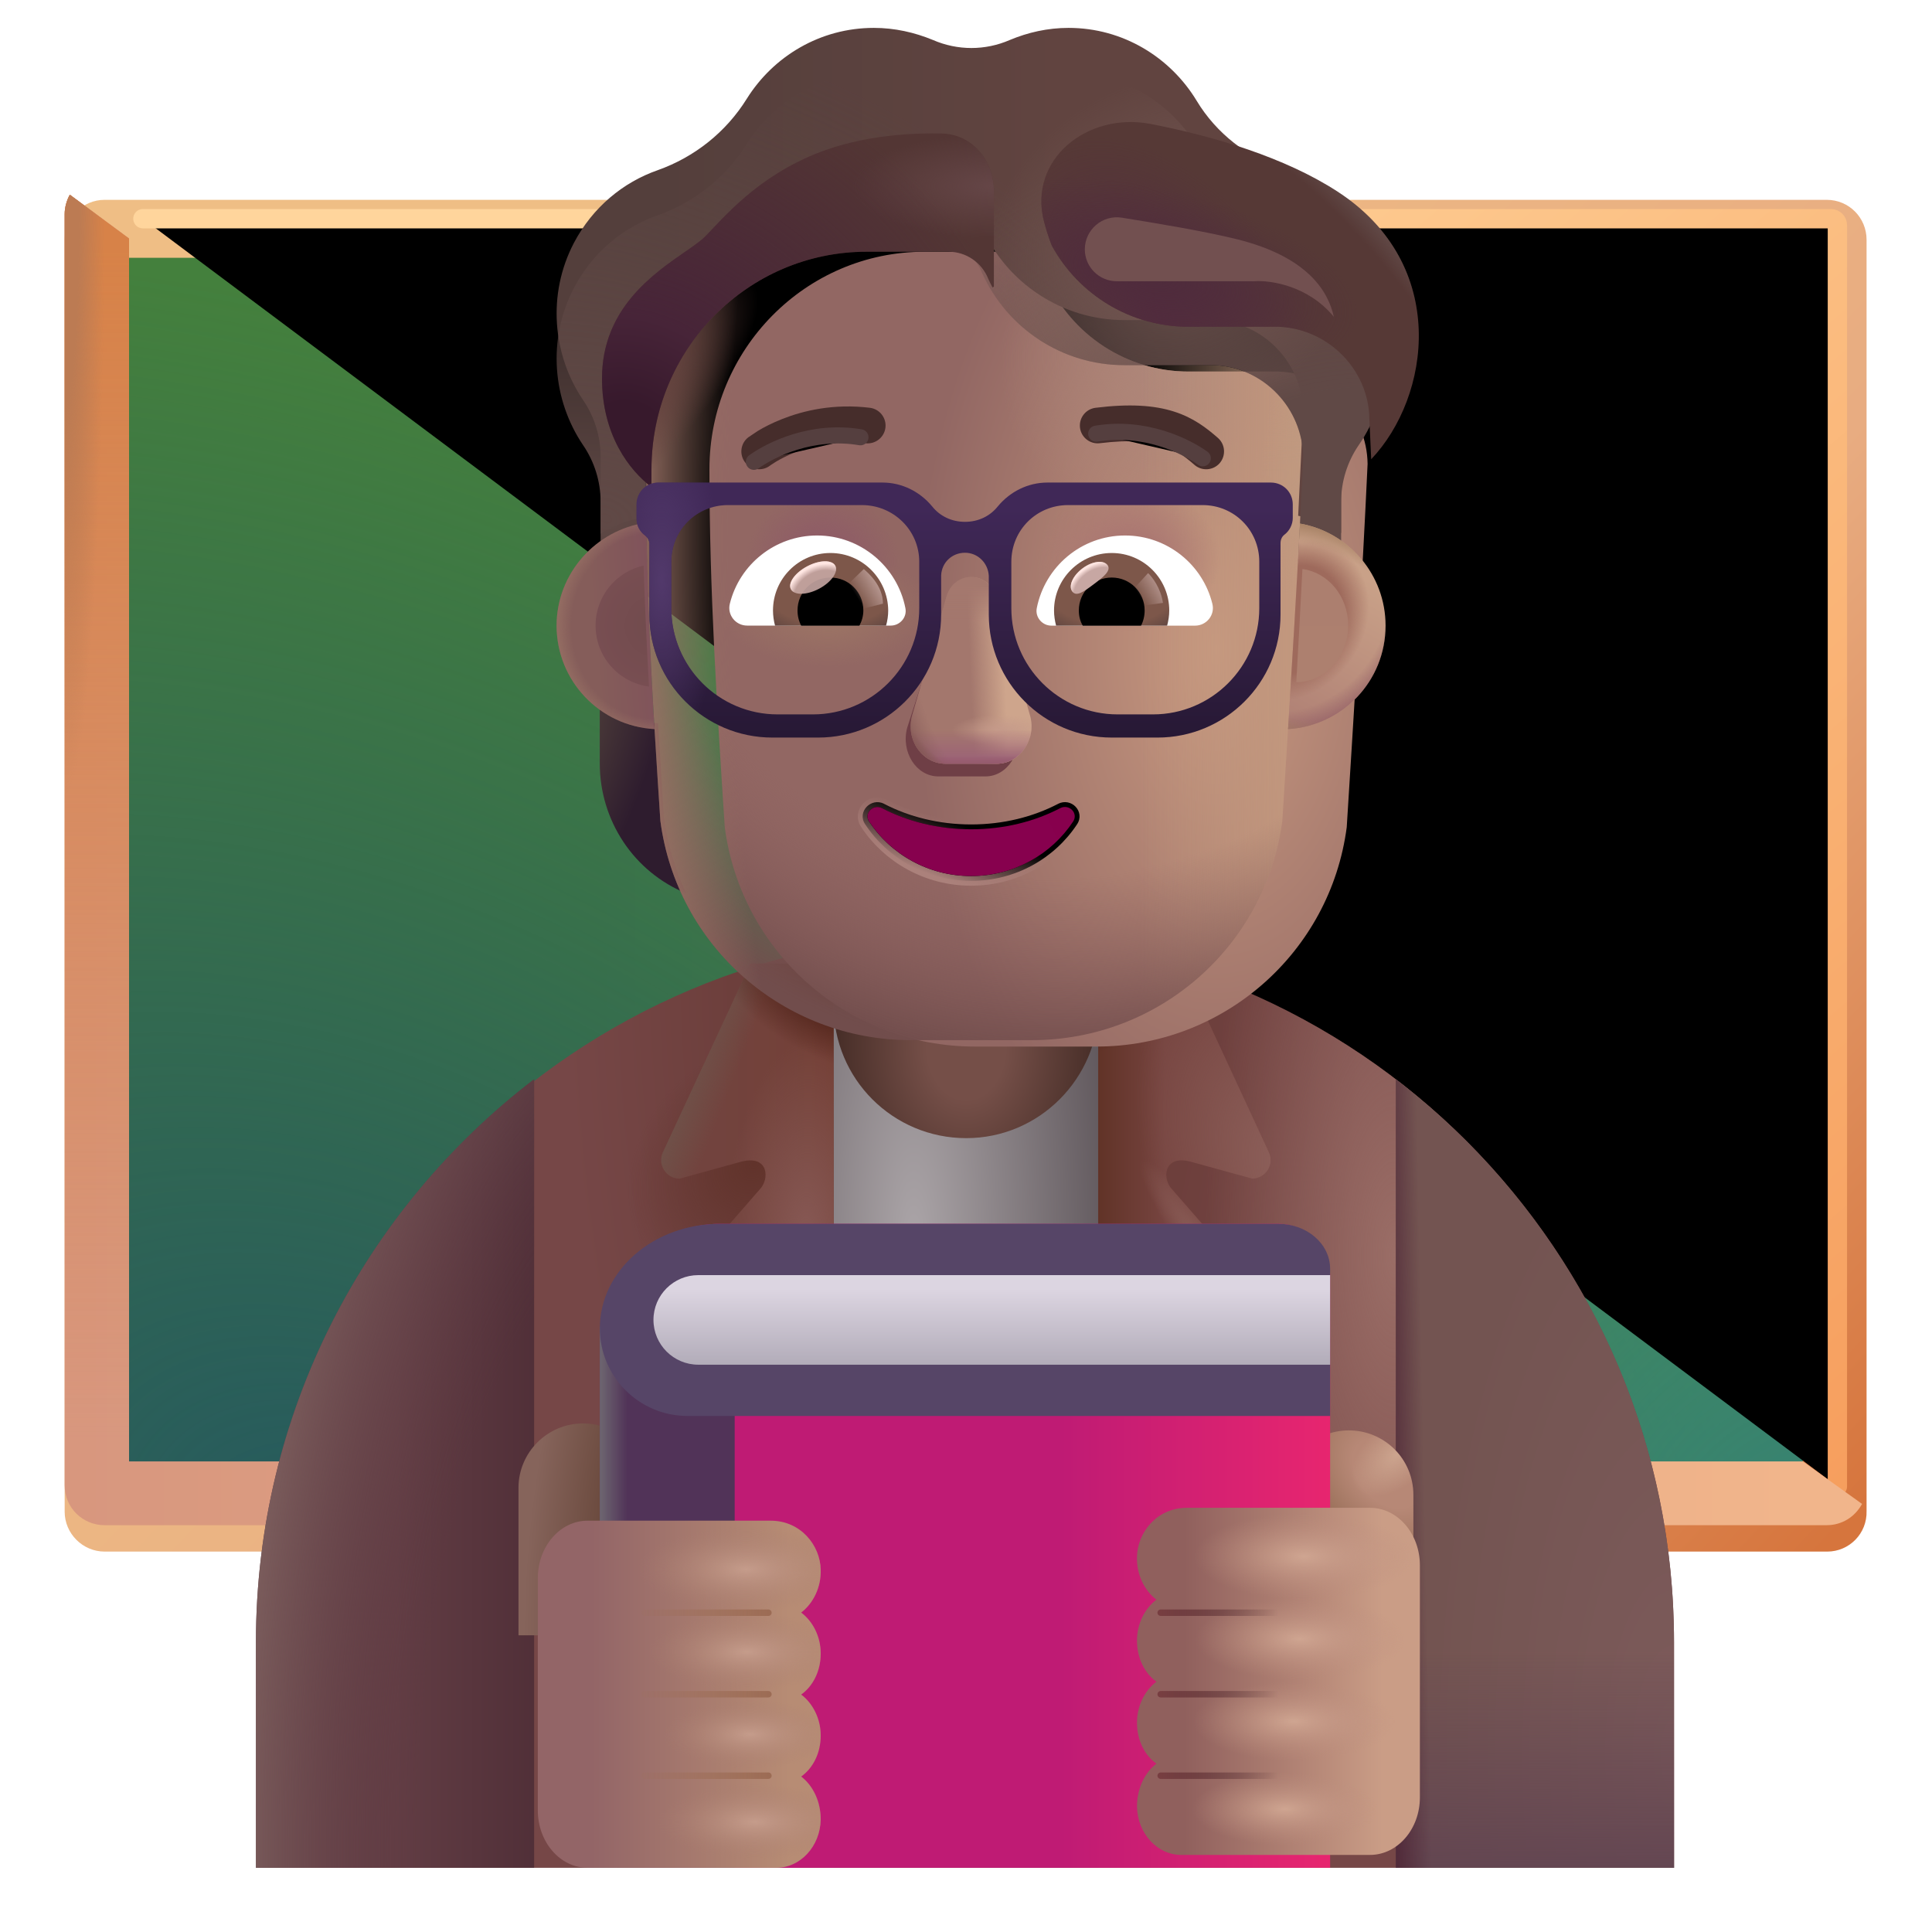 <svg viewBox="1 1 30 30" xmlns="http://www.w3.org/2000/svg">
<g filter="url(#filter0_i_4002_1661)">
<path d="M29.374 24.993H2.624C2.284 24.993 2.004 24.713 2.004 24.373V4.623C2.004 4.283 2.284 4.003 2.624 4.003H29.364C29.714 4.003 29.984 4.283 29.984 4.623V24.363C29.994 24.713 29.714 24.993 29.374 24.993Z" fill="url(#paint0_linear_4002_1661)"/>
</g>
<path d="M3.004 23.993V5.003H28.994V23.993H3.004Z" fill="url(#paint1_linear_4002_1661)"/>
<path d="M3.004 23.993V5.003H28.994V23.993H3.004Z" fill="url(#paint2_radial_4002_1661)"/>
<path d="M3.004 23.993V5.003H28.994V23.993H3.004Z" fill="url(#paint3_radial_4002_1661)"/>
<g filter="url(#filter1_f_4002_1661)">
<path d="M3.219 4.396H29.431C29.486 4.396 29.531 4.441 29.531 4.496V24.081" stroke="url(#paint4_linear_4002_1661)" stroke-width="0.3" stroke-linecap="round"/>
</g>
<g filter="url(#filter2_i_4002_1661)">
<path d="M28.994 23.993H3.004V5.003L2.084 4.323C2.034 4.413 2.004 4.523 2.004 4.623V24.363C2.004 24.713 2.284 24.983 2.624 24.983H29.364C29.604 24.983 29.804 24.853 29.914 24.653L28.994 23.993Z" fill="url(#paint5_linear_4002_1661)"/>
<path d="M28.994 23.993H3.004V5.003L2.084 4.323C2.034 4.413 2.004 4.523 2.004 4.623V24.363C2.004 24.713 2.284 24.983 2.624 24.983H29.364C29.604 24.983 29.804 24.853 29.914 24.653L28.994 23.993Z" fill="url(#paint6_linear_4002_1661)"/>
<path d="M28.994 23.993H3.004V5.003L2.084 4.323C2.034 4.413 2.004 4.523 2.004 4.623V24.363C2.004 24.713 2.284 24.983 2.624 24.983H29.364C29.604 24.983 29.804 24.853 29.914 24.653L28.994 23.993Z" fill="url(#paint7_radial_4002_1661)"/>
</g>
<path d="M16.004 15.503C9.934 15.503 5.004 20.423 5.004 26.503V30.003C7.48 30.003 25 30.003 26.994 30.003V26.503C26.994 20.423 22.074 15.503 16.004 15.503Z" fill="url(#paint8_radial_4002_1661)"/>
<path d="M16.004 15.503C9.934 15.503 5.004 20.423 5.004 26.503V30.003C7.48 30.003 25 30.003 26.994 30.003V26.503C26.994 20.423 22.074 15.503 16.004 15.503Z" fill="url(#paint9_radial_4002_1661)"/>
<path d="M16.004 15.503C9.934 15.503 5.004 20.423 5.004 26.503V30.003C7.48 30.003 25 30.003 26.994 30.003V26.503C26.994 20.423 22.074 15.503 16.004 15.503Z" fill="url(#paint10_radial_4002_1661)"/>
<path d="M22.674 30.003V17.758C25.3 19.767 26.994 22.936 26.994 26.503V30.003H22.674Z" fill="url(#paint11_radial_4002_1661)"/>
<path d="M22.674 30.003V17.758C25.3 19.767 26.994 22.936 26.994 26.503V30.003H22.674Z" fill="url(#paint12_linear_4002_1661)"/>
<path d="M22.674 30.003V17.758C25.3 19.767 26.994 22.936 26.994 26.503V30.003H22.674Z" fill="url(#paint13_linear_4002_1661)"/>
<path d="M9.294 30.003V17.758C6.668 19.767 4.974 22.936 4.974 26.503V30.003H9.294Z" fill="url(#paint14_linear_4002_1661)"/>
<path d="M9.294 30.003V17.758C6.668 19.767 4.974 22.936 4.974 26.503V30.003H9.294Z" fill="url(#paint15_radial_4002_1661)"/>
<path d="M18.054 16.823H13.944V30.003H18.054V16.823Z" fill="url(#paint16_radial_4002_1661)"/>
<g filter="url(#filter3_i_4002_1661)">
<path d="M19.344 16.063L20.704 18.992C20.794 19.182 20.654 19.402 20.444 19.402L19.48 19.136C19.059 19.031 19.044 19.413 19.204 19.573L20.564 21.133C20.824 21.393 20.924 21.783 20.794 22.133L18.054 30.003V16.063H19.344Z" fill="url(#paint17_linear_4002_1661)"/>
<path d="M19.344 16.063L20.704 18.992C20.794 19.182 20.654 19.402 20.444 19.402L19.48 19.136C19.059 19.031 19.044 19.413 19.204 19.573L20.564 21.133C20.824 21.393 20.924 21.783 20.794 22.133L18.054 30.003V16.063H19.344Z" fill="url(#paint18_radial_4002_1661)"/>
<path d="M19.344 16.063L20.704 18.992C20.794 19.182 20.654 19.402 20.444 19.402L19.48 19.136C19.059 19.031 19.044 19.413 19.204 19.573L20.564 21.133C20.824 21.393 20.924 21.783 20.794 22.133L18.054 30.003V16.063H19.344Z" fill="url(#paint19_radial_4002_1661)"/>
<path d="M19.344 16.063L20.704 18.992C20.794 19.182 20.654 19.402 20.444 19.402L19.48 19.136C19.059 19.031 19.044 19.413 19.204 19.573L20.564 21.133C20.824 21.393 20.924 21.783 20.794 22.133L18.054 30.003V16.063H19.344Z" fill="url(#paint20_radial_4002_1661)"/>
</g>
<g filter="url(#filter4_i_4002_1661)">
<path d="M12.654 16.063L11.294 18.992C11.204 19.182 11.344 19.402 11.554 19.402L12.518 19.136C12.94 19.031 12.954 19.413 12.794 19.573L11.434 21.133C11.174 21.393 11.074 21.783 11.204 22.133L13.944 30.003V16.063H12.654Z" fill="url(#paint21_linear_4002_1661)"/>
<path d="M12.654 16.063L11.294 18.992C11.204 19.182 11.344 19.402 11.554 19.402L12.518 19.136C12.94 19.031 12.954 19.413 12.794 19.573L11.434 21.133C11.174 21.393 11.074 21.783 11.204 22.133L13.944 30.003V16.063H12.654Z" fill="url(#paint22_radial_4002_1661)"/>
<path d="M12.654 16.063L11.294 18.992C11.204 19.182 11.344 19.402 11.554 19.402L12.518 19.136C12.94 19.031 12.954 19.413 12.794 19.573L11.434 21.133C11.174 21.393 11.074 21.783 11.204 22.133L13.944 30.003V16.063H12.654Z" fill="url(#paint23_linear_4002_1661)"/>
<path d="M12.654 16.063L11.294 18.992C11.204 19.182 11.344 19.402 11.554 19.402L12.518 19.136C12.94 19.031 12.954 19.413 12.794 19.573L11.434 21.133C11.174 21.393 11.074 21.783 11.204 22.133L13.944 30.003V16.063H12.654Z" fill="url(#paint24_radial_4002_1661)"/>
</g>
<path d="M16.004 18.673C14.864 18.673 13.944 17.753 13.944 16.613V14.053C13.944 12.913 14.864 11.993 16.004 11.993C17.144 11.993 18.064 12.913 18.064 14.053V16.613C18.054 17.753 17.134 18.673 16.004 18.673Z" fill="url(#paint25_radial_4002_1661)"/>
<g filter="url(#filter5_i_4002_1661)">
<path d="M22.047 23.111C22.598 23.111 23.047 23.561 23.047 24.111V26.401H21.047V24.111C21.047 23.561 21.488 23.111 22.047 23.111Z" fill="url(#paint26_radial_4002_1661)"/>
<path d="M22.047 23.111C22.598 23.111 23.047 23.561 23.047 24.111V26.401H21.047V24.111C21.047 23.561 21.488 23.111 22.047 23.111Z" fill="url(#paint27_radial_4002_1661)"/>
</g>
<g filter="url(#filter6_i_4002_1661)">
<path d="M9.951 23.103C9.401 23.103 8.951 23.553 8.951 24.103V26.393H10.951V24.103C10.951 23.553 10.511 23.103 9.951 23.103Z" fill="url(#paint28_radial_4002_1661)"/>
</g>
<path d="M10.314 21.883V30.003H21.654V20.813C21.654 20.363 21.294 20.003 20.844 20.003H12.204C11.154 19.993 10.314 20.843 10.314 21.883Z" fill="url(#paint29_linear_4002_1661)"/>
<path fill-rule="evenodd" clip-rule="evenodd" d="M12.408 30.003V21.597H10.314V30.003H12.408Z" fill="#513358"/>
<path fill-rule="evenodd" clip-rule="evenodd" d="M12.408 30.003V21.597H10.314V30.003H12.408Z" fill="url(#paint30_linear_4002_1661)"/>
<g filter="url(#filter7_i_4002_1661)">
<path d="M13.344 25.372C13.352 25.65 13.228 25.896 13.041 26.04C13.219 26.173 13.344 26.409 13.344 26.676C13.344 26.943 13.228 27.18 13.041 27.313C13.219 27.447 13.344 27.683 13.344 27.95C13.344 28.217 13.228 28.453 13.041 28.586C13.228 28.73 13.344 28.976 13.344 29.254C13.335 29.675 13.024 30.003 12.659 30.003H9.724C9.297 30.003 8.951 29.603 8.951 29.11V25.506C8.951 25.013 9.297 24.613 9.724 24.613H12.566C13.041 24.613 13.336 25.003 13.344 25.372Z" fill="url(#paint31_linear_4002_1661)"/>
<path d="M13.344 25.372C13.352 25.65 13.228 25.896 13.041 26.04C13.219 26.173 13.344 26.409 13.344 26.676C13.344 26.943 13.228 27.18 13.041 27.313C13.219 27.447 13.344 27.683 13.344 27.95C13.344 28.217 13.228 28.453 13.041 28.586C13.228 28.73 13.344 28.976 13.344 29.254C13.335 29.675 13.024 30.003 12.659 30.003H9.724C9.297 30.003 8.951 29.603 8.951 29.11V25.506C8.951 25.013 9.297 24.613 9.724 24.613H12.566C13.041 24.613 13.336 25.003 13.344 25.372Z" fill="url(#paint32_radial_4002_1661)"/>
<path d="M13.344 25.372C13.352 25.65 13.228 25.896 13.041 26.04C13.219 26.173 13.344 26.409 13.344 26.676C13.344 26.943 13.228 27.18 13.041 27.313C13.219 27.447 13.344 27.683 13.344 27.95C13.344 28.217 13.228 28.453 13.041 28.586C13.228 28.73 13.344 28.976 13.344 29.254C13.335 29.675 13.024 30.003 12.659 30.003H9.724C9.297 30.003 8.951 29.603 8.951 29.11V25.506C8.951 25.013 9.297 24.613 9.724 24.613H12.566C13.041 24.613 13.336 25.003 13.344 25.372Z" fill="url(#paint33_radial_4002_1661)"/>
<path d="M13.344 25.372C13.352 25.65 13.228 25.896 13.041 26.04C13.219 26.173 13.344 26.409 13.344 26.676C13.344 26.943 13.228 27.18 13.041 27.313C13.219 27.447 13.344 27.683 13.344 27.95C13.344 28.217 13.228 28.453 13.041 28.586C13.228 28.73 13.344 28.976 13.344 29.254C13.335 29.675 13.024 30.003 12.659 30.003H9.724C9.297 30.003 8.951 29.603 8.951 29.11V25.506C8.951 25.013 9.297 24.613 9.724 24.613H12.566C13.041 24.613 13.336 25.003 13.344 25.372Z" fill="url(#paint34_radial_4002_1661)"/>
<path d="M13.344 25.372C13.352 25.65 13.228 25.896 13.041 26.04C13.219 26.173 13.344 26.409 13.344 26.676C13.344 26.943 13.228 27.18 13.041 27.313C13.219 27.447 13.344 27.683 13.344 27.95C13.344 28.217 13.228 28.453 13.041 28.586C13.228 28.73 13.344 28.976 13.344 29.254C13.335 29.675 13.024 30.003 12.659 30.003H9.724C9.297 30.003 8.951 29.603 8.951 29.11V25.506C8.951 25.013 9.297 24.613 9.724 24.613H12.566C13.041 24.613 13.336 25.003 13.344 25.372Z" fill="url(#paint35_radial_4002_1661)"/>
</g>
<g filter="url(#filter8_ii_4002_1661)">
<path d="M18.655 25.372C18.646 25.65 18.77 25.896 18.957 26.04C18.779 26.173 18.655 26.409 18.655 26.676C18.655 26.943 18.77 27.18 18.957 27.313C18.779 27.447 18.655 27.683 18.655 27.95C18.655 28.217 18.77 28.453 18.957 28.586C18.77 28.73 18.655 28.976 18.655 29.254C18.664 29.675 18.975 30.003 19.339 30.003H22.274C22.701 30.003 23.048 29.603 23.048 29.11V25.506C23.048 25.013 22.701 24.613 22.274 24.613H19.432C18.957 24.613 18.663 25.003 18.655 25.372Z" fill="url(#paint36_linear_4002_1661)"/>
<path d="M18.655 25.372C18.646 25.65 18.77 25.896 18.957 26.04C18.779 26.173 18.655 26.409 18.655 26.676C18.655 26.943 18.77 27.18 18.957 27.313C18.779 27.447 18.655 27.683 18.655 27.95C18.655 28.217 18.77 28.453 18.957 28.586C18.77 28.73 18.655 28.976 18.655 29.254C18.664 29.675 18.975 30.003 19.339 30.003H22.274C22.701 30.003 23.048 29.603 23.048 29.11V25.506C23.048 25.013 22.701 24.613 22.274 24.613H19.432C18.957 24.613 18.663 25.003 18.655 25.372Z" fill="url(#paint37_radial_4002_1661)"/>
<path d="M18.655 25.372C18.646 25.65 18.77 25.896 18.957 26.04C18.779 26.173 18.655 26.409 18.655 26.676C18.655 26.943 18.77 27.18 18.957 27.313C18.779 27.447 18.655 27.683 18.655 27.95C18.655 28.217 18.77 28.453 18.957 28.586C18.77 28.73 18.655 28.976 18.655 29.254C18.664 29.675 18.975 30.003 19.339 30.003H22.274C22.701 30.003 23.048 29.603 23.048 29.11V25.506C23.048 25.013 22.701 24.613 22.274 24.613H19.432C18.957 24.613 18.663 25.003 18.655 25.372Z" fill="url(#paint38_radial_4002_1661)"/>
<path d="M18.655 25.372C18.646 25.65 18.77 25.896 18.957 26.04C18.779 26.173 18.655 26.409 18.655 26.676C18.655 26.943 18.77 27.18 18.957 27.313C18.779 27.447 18.655 27.683 18.655 27.95C18.655 28.217 18.77 28.453 18.957 28.586C18.77 28.73 18.655 28.976 18.655 29.254C18.664 29.675 18.975 30.003 19.339 30.003H22.274C22.701 30.003 23.048 29.603 23.048 29.11V25.506C23.048 25.013 22.701 24.613 22.274 24.613H19.432C18.957 24.613 18.663 25.003 18.655 25.372Z" fill="url(#paint39_radial_4002_1661)"/>
<path d="M18.655 25.372C18.646 25.65 18.77 25.896 18.957 26.04C18.779 26.173 18.655 26.409 18.655 26.676C18.655 26.943 18.77 27.18 18.957 27.313C18.779 27.447 18.655 27.683 18.655 27.95C18.655 28.217 18.77 28.453 18.957 28.586C18.77 28.73 18.655 28.976 18.655 29.254C18.664 29.675 18.975 30.003 19.339 30.003H22.274C22.701 30.003 23.048 29.603 23.048 29.11V25.506C23.048 25.013 22.701 24.613 22.274 24.613H19.432C18.957 24.613 18.663 25.003 18.655 25.372Z" fill="url(#paint40_radial_4002_1661)"/>
</g>
<path d="M21.654 22.987V20.702C21.654 20.314 21.294 20.003 20.844 20.003H12.204C12.198 20.003 12.192 20.003 12.186 20.003H12.185C11.144 20.003 10.314 20.733 10.314 21.625V21.625C10.314 22.377 10.924 22.987 11.677 22.987H21.654Z" fill="url(#paint41_linear_4002_1661)"/>
<path d="M11.147 21.495C11.147 21.111 11.459 20.8 11.843 20.8H21.654V22.191H11.843C11.459 22.191 11.147 21.879 11.147 21.495Z" fill="url(#paint42_linear_4002_1661)"/>
<g filter="url(#filter9_f_4002_1661)">
<path d="M19.023 26.042H20.945" stroke="url(#paint43_linear_4002_1661)" stroke-width="0.1" stroke-linecap="round"/>
</g>
<g filter="url(#filter10_f_4002_1661)">
<path d="M12.932 26.042H11.011" stroke="url(#paint44_linear_4002_1661)" stroke-width="0.1" stroke-linecap="round"/>
</g>
<g filter="url(#filter11_f_4002_1661)">
<path d="M19.023 27.308H20.945" stroke="url(#paint45_linear_4002_1661)" stroke-width="0.1" stroke-linecap="round"/>
</g>
<g filter="url(#filter12_f_4002_1661)">
<path d="M12.932 27.308H11.011" stroke="url(#paint46_linear_4002_1661)" stroke-width="0.1" stroke-linecap="round"/>
</g>
<g filter="url(#filter13_f_4002_1661)">
<path d="M19.023 28.573H20.945" stroke="url(#paint47_linear_4002_1661)" stroke-width="0.1" stroke-linecap="round"/>
</g>
<g filter="url(#filter14_f_4002_1661)">
<path d="M12.932 28.573H11.011" stroke="url(#paint48_linear_4002_1661)" stroke-width="0.1" stroke-linecap="round"/>
</g>
<path d="M20.94 12.23C21.276 12.219 21.59 12.105 21.845 11.921V12.852C21.845 13.745 21.313 14.541 20.504 14.871C20.674 14.509 20.791 14.114 20.85 13.691L20.94 12.23Z" fill="url(#paint49_radial_4002_1661)"/>
<path d="M11.218 12.23C10.883 12.219 10.569 12.105 10.313 11.921V12.852C10.313 13.745 10.845 14.541 11.654 14.871C11.484 14.509 11.367 14.114 11.308 13.691L11.218 12.23Z" fill="url(#paint50_radial_4002_1661)"/>
<g filter="url(#filter15_ii_4002_1661)">
<path d="M11.254 13.745C11.511 15.697 13.173 17.151 15.14 17.151H17.026C18.993 17.151 20.655 15.697 20.912 13.745C21.03 11.861 21.149 9.985 21.236 8.103C21.226 7.336 20.621 6.703 19.857 6.67H18.457C17.502 6.67 16.638 6.107 16.245 5.228C16.145 4.976 15.901 4.809 15.63 4.809H14.357C12.511 4.809 11.016 6.322 11.016 8.188C11.016 10.049 11.132 11.88 11.254 13.745Z" fill="url(#paint51_radial_4002_1661)"/>
<path d="M11.254 13.745C11.511 15.697 13.173 17.151 15.14 17.151H17.026C18.993 17.151 20.655 15.697 20.912 13.745C21.03 11.861 21.149 9.985 21.236 8.103C21.226 7.336 20.621 6.703 19.857 6.67H18.457C17.502 6.67 16.638 6.107 16.245 5.228C16.145 4.976 15.901 4.809 15.63 4.809H14.357C12.511 4.809 11.016 6.322 11.016 8.188C11.016 10.049 11.132 11.88 11.254 13.745Z" fill="url(#paint52_radial_4002_1661)"/>
</g>
<path d="M11.254 13.745C11.511 15.697 13.173 17.151 15.14 17.151H17.026C18.993 17.151 20.655 15.697 20.912 13.745C21.03 11.861 21.149 9.985 21.236 8.103C21.226 7.336 20.621 6.703 19.857 6.67H18.457C17.502 6.67 16.638 6.107 16.245 5.228C16.145 4.976 15.901 4.809 15.63 4.809H14.357C12.511 4.809 11.016 6.322 11.016 8.188C11.016 10.049 11.132 11.88 11.254 13.745Z" fill="url(#paint53_linear_4002_1661)"/>
<path d="M11.254 13.745C11.511 15.697 13.173 17.151 15.14 17.151H17.026C18.993 17.151 20.655 15.697 20.912 13.745C21.03 11.861 21.149 9.985 21.236 8.103C21.226 7.336 20.621 6.703 19.857 6.67H18.457C17.502 6.67 16.638 6.107 16.245 5.228C16.145 4.976 15.901 4.809 15.63 4.809H14.357C12.511 4.809 11.016 6.322 11.016 8.188C11.016 10.049 11.132 11.88 11.254 13.745Z" fill="url(#paint54_radial_4002_1661)"/>
<path d="M11.254 13.745C11.511 15.697 13.173 17.151 15.14 17.151H17.026C18.993 17.151 20.655 15.697 20.912 13.745C21.03 11.861 21.149 9.985 21.236 8.103C21.226 7.336 20.621 6.703 19.857 6.67H18.457C17.502 6.67 16.638 6.107 16.245 5.228C16.145 4.976 15.901 4.809 15.63 4.809H14.357C12.511 4.809 11.016 6.322 11.016 8.188C11.016 10.049 11.132 11.88 11.254 13.745Z" fill="url(#paint55_radial_4002_1661)"/>
<path d="M11.254 13.745C11.511 15.697 13.173 17.151 15.14 17.151H17.026C18.993 17.151 20.655 15.697 20.912 13.745C21.03 11.861 21.149 9.985 21.236 8.103C21.226 7.336 20.621 6.703 19.857 6.67H18.457C17.502 6.67 16.638 6.107 16.245 5.228C16.145 4.976 15.901 4.809 15.63 4.809H14.357C12.511 4.809 11.016 6.322 11.016 8.188C11.016 10.049 11.132 11.88 11.254 13.745Z" fill="url(#paint56_radial_4002_1661)"/>
<path d="M11.254 13.745C11.511 15.697 13.173 17.151 15.14 17.151H17.026C18.993 17.151 20.655 15.697 20.912 13.745C21.03 11.861 21.149 9.985 21.236 8.103C21.226 7.336 20.621 6.703 19.857 6.67H18.457C17.502 6.67 16.638 6.107 16.245 5.228C16.145 4.976 15.901 4.809 15.63 4.809H14.357C12.511 4.809 11.016 6.322 11.016 8.188C11.016 10.049 11.132 11.88 11.254 13.745Z" fill="url(#paint57_radial_4002_1661)"/>
<path d="M11.254 13.745C11.511 15.697 13.173 17.151 15.14 17.151H17.026C18.993 17.151 20.655 15.697 20.912 13.745C21.03 11.861 21.149 9.985 21.236 8.103C21.226 7.336 20.621 6.703 19.857 6.67H18.457C17.502 6.67 16.638 6.107 16.245 5.228C16.145 4.976 15.901 4.809 15.63 4.809H14.357C12.511 4.809 11.016 6.322 11.016 8.188C11.016 10.049 11.132 11.88 11.254 13.745Z" fill="url(#paint58_radial_4002_1661)"/>
<path d="M11.254 13.745C11.511 15.697 13.173 17.151 15.14 17.151H17.026C18.993 17.151 20.655 15.697 20.912 13.745C21.03 11.861 21.149 9.985 21.236 8.103C21.226 7.336 20.621 6.703 19.857 6.67H18.457C17.502 6.67 16.638 6.107 16.245 5.228C16.145 4.976 15.901 4.809 15.63 4.809H14.357C12.511 4.809 11.016 6.322 11.016 8.188C11.016 10.049 11.132 11.88 11.254 13.745Z" fill="url(#paint59_radial_4002_1661)"/>
<path d="M11.254 13.745C11.511 15.697 13.173 17.151 15.14 17.151H17.026C18.993 17.151 20.655 15.697 20.912 13.745C21.03 11.861 21.149 9.985 21.236 8.103C21.226 7.336 20.621 6.703 19.857 6.67H18.457C17.502 6.67 16.638 6.107 16.245 5.228C16.145 4.976 15.901 4.809 15.63 4.809H14.357C12.511 4.809 11.016 6.322 11.016 8.188C11.016 10.049 11.132 11.88 11.254 13.745Z" fill="url(#paint60_radial_4002_1661)"/>
<g filter="url(#filter16_f_4002_1661)">
<path d="M15.678 10.461L15.087 12.3C14.986 12.678 15.228 13.056 15.571 13.056H16.303C16.646 13.056 16.888 12.672 16.787 12.3L16.293 10.461C16.187 10.054 15.789 10.054 15.678 10.461Z" fill="#6F3F46"/>
</g>
<g filter="url(#filter17_f_4002_1661)">
<path d="M15.697 10.265L15.165 12.104C15.057 12.482 15.317 12.86 15.686 12.86H16.472C16.841 12.86 17.101 12.476 16.993 12.104L16.462 10.265C16.348 9.858 15.816 9.858 15.697 10.265Z" fill="#A3776D"/>
<path d="M15.697 10.265L15.165 12.104C15.057 12.482 15.317 12.86 15.686 12.86H16.472C16.841 12.86 17.101 12.476 16.993 12.104L16.462 10.265C16.348 9.858 15.816 9.858 15.697 10.265Z" fill="url(#paint61_linear_4002_1661)"/>
<path d="M15.697 10.265L15.165 12.104C15.057 12.482 15.317 12.86 15.686 12.86H16.472C16.841 12.86 17.101 12.476 16.993 12.104L16.462 10.265C16.348 9.858 15.816 9.858 15.697 10.265Z" fill="url(#paint62_radial_4002_1661)"/>
<path d="M15.697 10.265L15.165 12.104C15.057 12.482 15.317 12.86 15.686 12.86H16.472C16.841 12.86 17.101 12.476 16.993 12.104L16.462 10.265C16.348 9.858 15.816 9.858 15.697 10.265Z" fill="url(#paint63_linear_4002_1661)"/>
<path d="M15.697 10.265L15.165 12.104C15.057 12.482 15.317 12.86 15.686 12.86H16.472C16.841 12.86 17.101 12.476 16.993 12.104L16.462 10.265C16.348 9.858 15.816 9.858 15.697 10.265Z" fill="url(#paint64_radial_4002_1661)"/>
<path d="M15.697 10.265L15.165 12.104C15.057 12.482 15.317 12.86 15.686 12.86H16.472C16.841 12.86 17.101 12.476 16.993 12.104L16.462 10.265C16.348 9.858 15.816 9.858 15.697 10.265Z" fill="url(#paint65_linear_4002_1661)"/>
</g>
<path d="M15.697 10.265L15.165 12.104C15.057 12.482 15.317 12.86 15.686 12.86H16.472C16.841 12.86 17.101 12.476 16.993 12.104L16.462 10.265C16.348 9.858 15.816 9.858 15.697 10.265Z" fill="url(#paint66_linear_4002_1661)"/>
<path d="M15.697 10.265L15.165 12.104C15.057 12.482 15.317 12.86 15.686 12.86H16.472C16.841 12.86 17.101 12.476 16.993 12.104L16.462 10.265C16.348 9.858 15.816 9.858 15.697 10.265Z" fill="url(#paint67_radial_4002_1661)"/>
<g filter="url(#filter18_f_4002_1661)">
<path d="M14.728 13.482L14.728 13.482L14.728 13.481C14.626 13.43 14.52 13.462 14.457 13.528C14.393 13.595 14.368 13.703 14.434 13.799C14.782 14.327 15.389 14.678 16.079 14.678C16.77 14.678 17.377 14.327 17.725 13.799C17.79 13.701 17.766 13.593 17.701 13.526C17.638 13.46 17.532 13.43 17.431 13.481L17.431 13.481L17.43 13.482C17.04 13.685 16.58 13.802 16.079 13.802C15.583 13.802 15.118 13.685 14.728 13.482Z" stroke="url(#paint68_linear_4002_1661)" stroke-width="0.15"/>
</g>
<path d="M16.079 13.877C15.572 13.877 15.095 13.757 14.694 13.548C14.557 13.479 14.409 13.633 14.496 13.757C14.831 14.265 15.414 14.603 16.079 14.603C16.744 14.603 17.328 14.265 17.663 13.757C17.749 13.628 17.602 13.479 17.465 13.548C17.064 13.757 16.592 13.877 16.079 13.877Z" fill="url(#paint69_radial_4002_1661)"/>
<g filter="url(#filter19_ii_4002_1661)">
<path d="M20.934 4.337C21.448 4.514 21.91 4.874 22.202 5.389C22.668 6.209 22.599 7.191 22.096 7.915C21.921 8.172 21.825 8.478 21.825 8.789V9.977C21.638 9.847 21.391 9.75 21.158 9.709L21.236 8.103C21.226 7.336 20.621 6.703 19.857 6.67H18.457C17.503 6.67 16.638 6.107 16.245 5.228C16.145 4.976 15.901 4.809 15.63 4.809H14.357C12.512 4.809 11.016 6.322 11.016 8.188L11.047 9.726C10.793 9.763 10.527 9.848 10.326 9.989V8.789C10.326 8.478 10.231 8.172 10.056 7.915C9.579 7.212 9.494 6.268 9.913 5.469C10.204 4.917 10.677 4.53 11.212 4.343C11.785 4.139 12.273 3.753 12.597 3.232C13.01 2.573 13.737 2.133 14.569 2.133C14.893 2.133 15.201 2.203 15.487 2.321C15.869 2.487 16.299 2.487 16.68 2.321C16.962 2.203 17.269 2.133 17.593 2.133C18.436 2.133 19.173 2.589 19.582 3.265C19.889 3.774 20.372 4.144 20.934 4.337Z" fill="url(#paint70_linear_4002_1661)"/>
</g>
<path d="M20.934 4.337C21.448 4.514 21.91 4.874 22.202 5.389C22.668 6.209 22.599 7.191 22.096 7.915C21.921 8.172 21.825 8.478 21.825 8.789V9.977C21.638 9.847 21.391 9.75 21.158 9.709L21.236 8.103C21.226 7.336 20.621 6.703 19.857 6.67H18.457C17.503 6.67 16.638 6.107 16.245 5.228C16.145 4.976 15.901 4.809 15.63 4.809H14.357C12.512 4.809 11.016 6.322 11.016 8.188L11.047 9.726C10.793 9.763 10.527 9.848 10.326 9.989V8.789C10.326 8.478 10.231 8.172 10.056 7.915C9.579 7.212 9.494 6.268 9.913 5.469C10.204 4.917 10.677 4.53 11.212 4.343C11.785 4.139 12.273 3.753 12.597 3.232C13.01 2.573 13.737 2.133 14.569 2.133C14.893 2.133 15.201 2.203 15.487 2.321C15.869 2.487 16.299 2.487 16.68 2.321C16.962 2.203 17.269 2.133 17.593 2.133C18.436 2.133 19.173 2.589 19.582 3.265C19.889 3.774 20.372 4.144 20.934 4.337Z" fill="url(#paint71_radial_4002_1661)"/>
<path d="M20.934 4.337C21.448 4.514 21.91 4.874 22.202 5.389C22.668 6.209 22.599 7.191 22.096 7.915C21.921 8.172 21.825 8.478 21.825 8.789V9.977C21.638 9.847 21.391 9.75 21.158 9.709L21.236 8.103C21.226 7.336 20.621 6.703 19.857 6.67H18.457C17.503 6.67 16.638 6.107 16.245 5.228C16.145 4.976 15.901 4.809 15.63 4.809H14.357C12.512 4.809 11.016 6.322 11.016 8.188L11.047 9.726C10.793 9.763 10.527 9.848 10.326 9.989V8.789C10.326 8.478 10.231 8.172 10.056 7.915C9.579 7.212 9.494 6.268 9.913 5.469C10.204 4.917 10.677 4.53 11.212 4.343C11.785 4.139 12.273 3.753 12.597 3.232C13.01 2.573 13.737 2.133 14.569 2.133C14.893 2.133 15.201 2.203 15.487 2.321C15.869 2.487 16.299 2.487 16.68 2.321C16.962 2.203 17.269 2.133 17.593 2.133C18.436 2.133 19.173 2.589 19.582 3.265C19.889 3.774 20.372 4.144 20.934 4.337Z" fill="url(#paint72_radial_4002_1661)"/>
<path d="M20.934 4.337C21.448 4.514 21.91 4.874 22.202 5.389C22.668 6.209 22.599 7.191 22.096 7.915C21.921 8.172 21.825 8.478 21.825 8.789V9.977C21.638 9.847 21.391 9.75 21.158 9.709L21.236 8.103C21.226 7.336 20.621 6.703 19.857 6.67H18.457C17.503 6.67 16.638 6.107 16.245 5.228C16.145 4.976 15.901 4.809 15.63 4.809H14.357C12.512 4.809 11.016 6.322 11.016 8.188L11.047 9.726C10.793 9.763 10.527 9.848 10.326 9.989V8.789C10.326 8.478 10.231 8.172 10.056 7.915C9.579 7.212 9.494 6.268 9.913 5.469C10.204 4.917 10.677 4.53 11.212 4.343C11.785 4.139 12.273 3.753 12.597 3.232C13.01 2.573 13.737 2.133 14.569 2.133C14.893 2.133 15.201 2.203 15.487 2.321C15.869 2.487 16.299 2.487 16.68 2.321C16.962 2.203 17.269 2.133 17.593 2.133C18.436 2.133 19.173 2.589 19.582 3.265C19.889 3.774 20.372 4.144 20.934 4.337Z" fill="url(#paint73_radial_4002_1661)"/>
<g filter="url(#filter20_i_4002_1661)">
<path d="M19.812 8C19.637 7.848 19.433 7.686 19.124 7.589C18.82 7.493 18.439 7.467 17.912 7.532C17.76 7.551 17.652 7.689 17.67 7.841C17.689 7.993 17.827 8.101 17.979 8.082C18.46 8.024 18.755 8.054 18.958 8.118C19.156 8.18 19.29 8.282 19.448 8.419C19.563 8.519 19.738 8.507 19.839 8.392C19.939 8.276 19.927 8.101 19.812 8Z" fill="#462D2B"/>
</g>
<g filter="url(#filter21_i_4002_1661)">
<path d="M12.668 7.891C12.758 7.837 12.888 7.768 13.052 7.704C13.379 7.575 13.847 7.464 14.407 7.532C14.559 7.551 14.667 7.689 14.649 7.841C14.63 7.993 14.492 8.101 14.34 8.083C13.891 8.028 13.517 8.117 13.255 8.22C13.123 8.272 13.021 8.327 12.953 8.367C12.919 8.388 12.894 8.404 12.878 8.415C12.87 8.421 12.864 8.425 12.861 8.427L12.858 8.429C12.738 8.522 12.564 8.5 12.47 8.38C12.376 8.259 12.398 8.085 12.519 7.991L12.668 7.891Z" fill="#462D2B"/>
</g>
<g filter="url(#filter22_if_4002_1661)">
<path d="M16.312 5.364C16.288 5.32 16.266 5.274 16.245 5.228C16.145 4.976 15.901 4.809 15.63 4.809H14.357C12.512 4.809 11.016 6.322 11.016 8.188V8.463C10.676 8.205 10.248 7.659 10.248 6.776C10.248 5.704 11.03 5.162 11.529 4.816C11.669 4.719 11.788 4.637 11.859 4.563C11.89 4.532 11.923 4.497 11.959 4.458C12.309 4.088 12.931 3.427 14.019 3.138C14.55 2.997 15.089 2.963 15.527 2.973C15.999 2.985 16.333 3.393 16.333 3.866V5.351L16.312 5.364Z" fill="#533634"/>
<path d="M16.312 5.364C16.288 5.32 16.266 5.274 16.245 5.228C16.145 4.976 15.901 4.809 15.63 4.809H14.357C12.512 4.809 11.016 6.322 11.016 8.188V8.463C10.676 8.205 10.248 7.659 10.248 6.776C10.248 5.704 11.03 5.162 11.529 4.816C11.669 4.719 11.788 4.637 11.859 4.563C11.89 4.532 11.923 4.497 11.959 4.458C12.309 4.088 12.931 3.427 14.019 3.138C14.55 2.997 15.089 2.963 15.527 2.973C15.999 2.985 16.333 3.393 16.333 3.866V5.351L16.312 5.364Z" fill="url(#paint74_radial_4002_1661)"/>
<path d="M16.312 5.364C16.288 5.32 16.266 5.274 16.245 5.228C16.145 4.976 15.901 4.809 15.63 4.809H14.357C12.512 4.809 11.016 6.322 11.016 8.188V8.463C10.676 8.205 10.248 7.659 10.248 6.776C10.248 5.704 11.03 5.162 11.529 4.816C11.669 4.719 11.788 4.637 11.859 4.563C11.89 4.532 11.923 4.497 11.959 4.458C12.309 4.088 12.931 3.427 14.019 3.138C14.55 2.997 15.089 2.963 15.527 2.973C15.999 2.985 16.333 3.393 16.333 3.866V5.351L16.312 5.364Z" fill="url(#paint75_radial_4002_1661)"/>
</g>
<g filter="url(#filter23_if_4002_1661)">
<path d="M21.292 8.631L21.263 8C21.252 7.236 20.621 6.606 19.857 6.574H18.457C17.568 6.574 16.758 6.089 16.333 5.315C16.333 5.315 16.275 5.179 16.213 4.947C15.957 3.977 16.884 3.234 17.869 3.425C18.842 3.614 19.951 3.942 20.771 4.477C22.515 5.615 22.21 7.665 21.292 8.631Z" fill="#563936"/>
<path d="M21.292 8.631L21.263 8C21.252 7.236 20.621 6.606 19.857 6.574H18.457C17.568 6.574 16.758 6.089 16.333 5.315C16.333 5.315 16.275 5.179 16.213 4.947C15.957 3.977 16.884 3.234 17.869 3.425C18.842 3.614 19.951 3.942 20.771 4.477C22.515 5.615 22.21 7.665 21.292 8.631Z" fill="url(#paint76_radial_4002_1661)"/>
<path d="M21.292 8.631L21.263 8C21.252 7.236 20.621 6.606 19.857 6.574H18.457C17.568 6.574 16.758 6.089 16.333 5.315C16.333 5.315 16.275 5.179 16.213 4.947C15.957 3.977 16.884 3.234 17.869 3.425C18.842 3.614 19.951 3.942 20.771 4.477C22.515 5.615 22.21 7.665 21.292 8.631Z" fill="url(#paint77_radial_4002_1661)"/>
<path d="M21.292 8.631L21.263 8C21.252 7.236 20.621 6.606 19.857 6.574H18.457C17.568 6.574 16.758 6.089 16.333 5.315C16.333 5.315 16.275 5.179 16.213 4.947C15.957 3.977 16.884 3.234 17.869 3.425C18.842 3.614 19.951 3.942 20.771 4.477C22.515 5.615 22.21 7.665 21.292 8.631Z" fill="url(#paint78_radial_4002_1661)"/>
</g>
<path d="M18.47 9.315C19.123 9.315 19.675 9.765 19.825 10.374C19.87 10.548 19.736 10.715 19.557 10.715H17.326C17.184 10.715 17.071 10.585 17.099 10.443C17.225 9.802 17.789 9.315 18.47 9.315Z" fill="white"/>
<path d="M18.263 9.587C18.758 9.587 19.156 9.989 19.156 10.479C19.156 10.56 19.143 10.642 19.123 10.715H17.399C17.379 10.638 17.367 10.56 17.367 10.479C17.367 9.989 17.768 9.587 18.263 9.587Z" fill="url(#paint79_radial_4002_1661)"/>
<path d="M17.752 10.479C17.752 10.195 17.979 9.968 18.263 9.968C18.547 9.968 18.774 10.195 18.774 10.479C18.774 10.565 18.754 10.646 18.718 10.715H17.813C17.772 10.646 17.752 10.565 17.752 10.479Z" fill="black"/>
<g filter="url(#filter24_f_4002_1661)">
<path d="M18.198 9.776C18.261 9.861 18.128 9.964 17.977 10.077C17.826 10.19 17.714 10.27 17.65 10.185C17.587 10.1 17.658 9.939 17.809 9.826C17.96 9.713 18.134 9.691 18.198 9.776Z" fill="#C7A7A3"/>
<path d="M18.198 9.776C18.261 9.861 18.128 9.964 17.977 10.077C17.826 10.19 17.714 10.27 17.65 10.185C17.587 10.1 17.658 9.939 17.809 9.826C17.96 9.713 18.134 9.691 18.198 9.776Z" fill="url(#paint80_radial_4002_1661)"/>
</g>
<g filter="url(#filter25_f_4002_1661)">
<path d="M19.058 10.362C19.025 10.131 18.89 9.957 18.827 9.899L18.567 10.184L18.684 10.413L19.058 10.362Z" fill="url(#paint81_linear_4002_1661)"/>
</g>
<path d="M13.688 9.315C13.035 9.315 12.483 9.765 12.333 10.374C12.289 10.548 12.423 10.714 12.601 10.714H14.832C14.974 10.714 15.088 10.585 15.059 10.443C14.934 9.802 14.366 9.315 13.688 9.315Z" fill="white"/>
<path d="M13.895 9.587C13.4 9.587 13.003 9.989 13.003 10.479C13.003 10.56 13.015 10.642 13.035 10.715H14.759C14.78 10.638 14.792 10.56 14.792 10.479C14.788 9.989 14.39 9.587 13.895 9.587Z" fill="url(#paint82_radial_4002_1661)"/>
<path d="M14.406 10.479C14.406 10.195 14.179 9.968 13.895 9.968C13.611 9.968 13.384 10.195 13.384 10.479C13.384 10.565 13.404 10.646 13.441 10.715H14.345C14.382 10.646 14.406 10.565 14.406 10.479Z" fill="black"/>
<g filter="url(#filter26_f_4002_1661)">
<path d="M14.71 10.374C14.71 10.086 14.476 9.894 14.413 9.836L14.124 10.115L14.302 10.476L14.71 10.374Z" fill="url(#paint83_linear_4002_1661)"/>
</g>
<g filter="url(#filter27_f_4002_1661)">
<ellipse cx="13.626" cy="9.968" rx="0.39" ry="0.197" transform="rotate(-27.914 13.626 9.968)" fill="#C7A7A3" fill-opacity="0.9"/>
<ellipse cx="13.626" cy="9.968" rx="0.39" ry="0.197" transform="rotate(-27.914 13.626 9.968)" fill="url(#paint84_radial_4002_1661)"/>
</g>
<path d="M21.001 12.321C21.067 11.257 21.13 10.194 21.186 9.13C21.941 9.262 22.515 9.921 22.515 10.715C22.515 11.572 21.846 12.272 21.001 12.321Z" fill="url(#paint85_linear_4002_1661)"/>
<path d="M21.001 12.321C21.067 11.257 21.13 10.194 21.186 9.13C21.941 9.262 22.515 9.921 22.515 10.715C22.515 11.572 21.846 12.272 21.001 12.321Z" fill="url(#paint86_radial_4002_1661)"/>
<path d="M21.001 12.321C21.067 11.257 21.13 10.194 21.186 9.13C21.941 9.262 22.515 9.921 22.515 10.715C22.515 11.572 21.846 12.272 21.001 12.321Z" fill="url(#paint87_radial_4002_1661)"/>
<path d="M21.001 12.321C21.067 11.257 21.13 10.194 21.186 9.13C21.941 9.262 22.515 9.921 22.515 10.715C22.515 11.572 21.846 12.272 21.001 12.321Z" fill="url(#paint88_radial_4002_1661)"/>
<path d="M11.035 9.117C10.254 9.227 9.643 9.903 9.643 10.715C9.643 11.574 10.316 12.276 11.164 12.321C11.099 11.253 11.056 10.186 11.035 9.117Z" fill="url(#paint89_linear_4002_1661)"/>
<path d="M11.035 9.117C10.254 9.227 9.643 9.903 9.643 10.715C9.643 11.574 10.316 12.276 11.164 12.321C11.099 11.253 11.056 10.186 11.035 9.117Z" fill="url(#paint90_radial_4002_1661)"/>
<g filter="url(#filter28_f_4002_1661)">
<path d="M10.994 9.782C10.567 9.877 10.248 10.258 10.248 10.714C10.248 11.199 10.609 11.599 11.077 11.661C11.043 11.034 11.013 10.409 10.994 9.782Z" fill="url(#paint91_radial_4002_1661)"/>
</g>
<g filter="url(#filter29_f_4002_1661)">
<path d="M21.129 11.594C21.162 11.008 21.194 10.422 21.224 9.836C21.625 9.89 21.935 10.261 21.935 10.711C21.935 11.196 21.575 11.589 21.129 11.594Z" fill="url(#paint92_linear_4002_1661)"/>
</g>
<g filter="url(#filter30_f_4002_1661)">
<path d="M12.706 8.171C12.963 7.987 13.604 7.662 14.361 7.79" stroke="#553F3F" stroke-width="0.25" stroke-linecap="round"/>
</g>
<g filter="url(#filter31_f_4002_1661)">
<path d="M19.677 8.116C19.42 7.931 18.78 7.607 18.022 7.734" stroke="#553F3F" stroke-width="0.25" stroke-linecap="round"/>
</g>
<g filter="url(#filter32_f_4002_1661)">
<path d="M20.478 5.367L18.341 5.367C18.067 5.367 17.845 5.145 17.845 4.872C17.845 4.566 18.119 4.332 18.42 4.38C18.974 4.469 19.711 4.592 20.204 4.714C21.319 4.99 21.626 5.533 21.712 5.92C21.314 5.434 20.724 5.349 20.478 5.367Z" fill="#725050"/>
</g>
<g filter="url(#filter33_ii_4002_1661)">
<path d="M20.834 8.493H17.364C17.064 8.493 16.784 8.633 16.594 8.863C16.474 9.013 16.294 9.103 16.084 9.103C15.874 9.103 15.694 9.013 15.574 8.863C15.384 8.633 15.104 8.493 14.804 8.493H11.324C11.134 8.493 10.984 8.643 10.984 8.833V9.053C10.984 9.163 11.034 9.253 11.114 9.313C11.154 9.343 11.184 9.393 11.184 9.443V10.543C11.184 11.593 12.034 12.453 13.094 12.453H13.804C14.854 12.453 15.714 11.603 15.714 10.543V9.933C15.724 9.733 15.884 9.583 16.084 9.583C16.284 9.583 16.444 9.743 16.454 9.943C16.454 10.143 16.454 10.343 16.454 10.543C16.454 11.593 17.304 12.453 18.364 12.453H19.074C20.124 12.453 20.984 11.603 20.984 10.543V9.433C20.984 9.383 21.004 9.333 21.044 9.303C21.124 9.243 21.174 9.143 21.174 9.043V8.833C21.174 8.643 21.024 8.493 20.834 8.493ZM15.374 10.443C15.374 11.353 14.634 12.093 13.724 12.093H13.174C12.264 12.093 11.524 11.353 11.524 10.443V9.723C11.524 9.233 11.914 8.843 12.404 8.843H14.484C14.974 8.843 15.374 9.233 15.374 9.723V10.443ZM20.654 10.443C20.654 11.353 19.914 12.093 19.004 12.093H18.454C17.544 12.093 16.804 11.353 16.804 10.443V9.723C16.804 9.233 17.194 8.843 17.684 8.843H19.774C20.264 8.843 20.654 9.233 20.654 9.723V10.443Z" fill="url(#paint93_linear_4002_1661)"/>
<path d="M20.834 8.493H17.364C17.064 8.493 16.784 8.633 16.594 8.863C16.474 9.013 16.294 9.103 16.084 9.103C15.874 9.103 15.694 9.013 15.574 8.863C15.384 8.633 15.104 8.493 14.804 8.493H11.324C11.134 8.493 10.984 8.643 10.984 8.833V9.053C10.984 9.163 11.034 9.253 11.114 9.313C11.154 9.343 11.184 9.393 11.184 9.443V10.543C11.184 11.593 12.034 12.453 13.094 12.453H13.804C14.854 12.453 15.714 11.603 15.714 10.543V9.933C15.724 9.733 15.884 9.583 16.084 9.583C16.284 9.583 16.444 9.743 16.454 9.943C16.454 10.143 16.454 10.343 16.454 10.543C16.454 11.593 17.304 12.453 18.364 12.453H19.074C20.124 12.453 20.984 11.603 20.984 10.543V9.433C20.984 9.383 21.004 9.333 21.044 9.303C21.124 9.243 21.174 9.143 21.174 9.043V8.833C21.174 8.643 21.024 8.493 20.834 8.493ZM15.374 10.443C15.374 11.353 14.634 12.093 13.724 12.093H13.174C12.264 12.093 11.524 11.353 11.524 10.443V9.723C11.524 9.233 11.914 8.843 12.404 8.843H14.484C14.974 8.843 15.374 9.233 15.374 9.723V10.443ZM20.654 10.443C20.654 11.353 19.914 12.093 19.004 12.093H18.454C17.544 12.093 16.804 11.353 16.804 10.443V9.723C16.804 9.233 17.194 8.843 17.684 8.843H19.774C20.264 8.843 20.654 9.233 20.654 9.723V10.443Z" fill="url(#paint94_radial_4002_1661)"/>
</g>
<defs>
<filter id="filter0_i_4002_1661" x="2.004" y="4.003" width="27.98" height="21.09" filterUnits="userSpaceOnUse" color-interpolation-filters="sRGB">
<feFlood flood-opacity="0" result="BackgroundImageFix"/>
<feBlend mode="normal" in="SourceGraphic" in2="BackgroundImageFix" result="shape"/>
<feColorMatrix in="SourceAlpha" type="matrix" values="0 0 0 0 0 0 0 0 0 0 0 0 0 0 0 0 0 0 127 0" result="hardAlpha"/>
<feOffset dy="0.1"/>
<feGaussianBlur stdDeviation="0.1"/>
<feComposite in2="hardAlpha" operator="arithmetic" k2="-1" k3="1"/>
<feColorMatrix type="matrix" values="0 0 0 0 0.816 0 0 0 0 0.642 0 0 0 0 0.419 0 0 0 1 0"/>
<feBlend mode="normal" in2="shape" result="effect1_innerShadow_4002_1661"/>
</filter>
<filter id="filter1_f_4002_1661" x="2.669" y="3.847" width="27.413" height="20.785" filterUnits="userSpaceOnUse" color-interpolation-filters="sRGB">
<feFlood flood-opacity="0" result="BackgroundImageFix"/>
<feBlend mode="normal" in="SourceGraphic" in2="BackgroundImageFix" result="shape"/>
<feGaussianBlur stdDeviation="0.2" result="effect1_foregroundBlur_4002_1661"/>
</filter>
<filter id="filter2_i_4002_1661" x="2.004" y="4.023" width="27.91" height="20.96" filterUnits="userSpaceOnUse" color-interpolation-filters="sRGB">
<feFlood flood-opacity="0" result="BackgroundImageFix"/>
<feBlend mode="normal" in="SourceGraphic" in2="BackgroundImageFix" result="shape"/>
<feColorMatrix in="SourceAlpha" type="matrix" values="0 0 0 0 0 0 0 0 0 0 0 0 0 0 0 0 0 0 127 0" result="hardAlpha"/>
<feOffset dy="-0.3"/>
<feGaussianBlur stdDeviation="0.2"/>
<feComposite in2="hardAlpha" operator="arithmetic" k2="-1" k3="1"/>
<feColorMatrix type="matrix" values="0 0 0 0 0.851 0 0 0 0 0.482 0 0 0 0 0.647 0 0 0 1 0"/>
<feBlend mode="normal" in2="shape" result="effect1_innerShadow_4002_1661"/>
</filter>
<filter id="filter3_i_4002_1661" x="18.054" y="15.963" width="2.797" height="14.04" filterUnits="userSpaceOnUse" color-interpolation-filters="sRGB">
<feFlood flood-opacity="0" result="BackgroundImageFix"/>
<feBlend mode="normal" in="SourceGraphic" in2="BackgroundImageFix" result="shape"/>
<feColorMatrix in="SourceAlpha" type="matrix" values="0 0 0 0 0 0 0 0 0 0 0 0 0 0 0 0 0 0 127 0" result="hardAlpha"/>
<feOffset dy="-0.1"/>
<feGaussianBlur stdDeviation="0.125"/>
<feComposite in2="hardAlpha" operator="arithmetic" k2="-1" k3="1"/>
<feColorMatrix type="matrix" values="0 0 0 0 0.38 0 0 0 0 0.165 0 0 0 0 0.204 0 0 0 1 0"/>
<feBlend mode="normal" in2="shape" result="effect1_innerShadow_4002_1661"/>
</filter>
<filter id="filter4_i_4002_1661" x="11.147" y="15.963" width="2.797" height="14.04" filterUnits="userSpaceOnUse" color-interpolation-filters="sRGB">
<feFlood flood-opacity="0" result="BackgroundImageFix"/>
<feBlend mode="normal" in="SourceGraphic" in2="BackgroundImageFix" result="shape"/>
<feColorMatrix in="SourceAlpha" type="matrix" values="0 0 0 0 0 0 0 0 0 0 0 0 0 0 0 0 0 0 127 0" result="hardAlpha"/>
<feOffset dy="-0.1"/>
<feGaussianBlur stdDeviation="0.125"/>
<feComposite in2="hardAlpha" operator="arithmetic" k2="-1" k3="1"/>
<feColorMatrix type="matrix" values="0 0 0 0 0.38 0 0 0 0 0.165 0 0 0 0 0.204 0 0 0 1 0"/>
<feBlend mode="normal" in2="shape" result="effect1_innerShadow_4002_1661"/>
</filter>
<filter id="filter5_i_4002_1661" x="20.948" y="23.111" width="2.1" height="3.39" filterUnits="userSpaceOnUse" color-interpolation-filters="sRGB">
<feFlood flood-opacity="0" result="BackgroundImageFix"/>
<feBlend mode="normal" in="SourceGraphic" in2="BackgroundImageFix" result="shape"/>
<feColorMatrix in="SourceAlpha" type="matrix" values="0 0 0 0 0 0 0 0 0 0 0 0 0 0 0 0 0 0 127 0" result="hardAlpha"/>
<feOffset dx="-0.1" dy="0.1"/>
<feGaussianBlur stdDeviation="0.1"/>
<feComposite in2="hardAlpha" operator="arithmetic" k2="-1" k3="1"/>
<feColorMatrix type="matrix" values="0 0 0 0 0.8 0 0 0 0 0.647 0 0 0 0 0.545 0 0 0 1 0"/>
<feBlend mode="normal" in2="shape" result="effect1_innerShadow_4002_1661"/>
</filter>
<filter id="filter6_i_4002_1661" x="8.951" y="23.103" width="2.1" height="3.29" filterUnits="userSpaceOnUse" color-interpolation-filters="sRGB">
<feFlood flood-opacity="0" result="BackgroundImageFix"/>
<feBlend mode="normal" in="SourceGraphic" in2="BackgroundImageFix" result="shape"/>
<feColorMatrix in="SourceAlpha" type="matrix" values="0 0 0 0 0 0 0 0 0 0 0 0 0 0 0 0 0 0 127 0" result="hardAlpha"/>
<feOffset dx="0.1"/>
<feGaussianBlur stdDeviation="0.125"/>
<feComposite in2="hardAlpha" operator="arithmetic" k2="-1" k3="1"/>
<feColorMatrix type="matrix" values="0 0 0 0 0.6 0 0 0 0 0.443 0 0 0 0 0.412 0 0 0 1 0"/>
<feBlend mode="normal" in2="shape" result="effect1_innerShadow_4002_1661"/>
</filter>
<filter id="filter7_i_4002_1661" x="8.951" y="24.613" width="4.793" height="5.391" filterUnits="userSpaceOnUse" color-interpolation-filters="sRGB">
<feFlood flood-opacity="0" result="BackgroundImageFix"/>
<feBlend mode="normal" in="SourceGraphic" in2="BackgroundImageFix" result="shape"/>
<feColorMatrix in="SourceAlpha" type="matrix" values="0 0 0 0 0 0 0 0 0 0 0 0 0 0 0 0 0 0 127 0" result="hardAlpha"/>
<feOffset dx="0.4"/>
<feGaussianBlur stdDeviation="0.25"/>
<feComposite in2="hardAlpha" operator="arithmetic" k2="-1" k3="1"/>
<feColorMatrix type="matrix" values="0 0 0 0 0.612 0 0 0 0 0.459 0 0 0 0 0.424 0 0 0 1 0"/>
<feBlend mode="normal" in2="shape" result="effect1_innerShadow_4002_1661"/>
</filter>
<filter id="filter8_ii_4002_1661" x="18.454" y="24.413" width="4.793" height="5.591" filterUnits="userSpaceOnUse" color-interpolation-filters="sRGB">
<feFlood flood-opacity="0" result="BackgroundImageFix"/>
<feBlend mode="normal" in="SourceGraphic" in2="BackgroundImageFix" result="shape"/>
<feColorMatrix in="SourceAlpha" type="matrix" values="0 0 0 0 0 0 0 0 0 0 0 0 0 0 0 0 0 0 127 0" result="hardAlpha"/>
<feOffset dx="0.2" dy="-0.2"/>
<feGaussianBlur stdDeviation="0.25"/>
<feComposite in2="hardAlpha" operator="arithmetic" k2="-1" k3="1"/>
<feColorMatrix type="matrix" values="0 0 0 0 0.561 0 0 0 0 0.31 0 0 0 0 0.345 0 0 0 1 0"/>
<feBlend mode="normal" in2="shape" result="effect1_innerShadow_4002_1661"/>
<feColorMatrix in="SourceAlpha" type="matrix" values="0 0 0 0 0 0 0 0 0 0 0 0 0 0 0 0 0 0 127 0" result="hardAlpha"/>
<feOffset dx="-0.2"/>
<feGaussianBlur stdDeviation="0.2"/>
<feComposite in2="hardAlpha" operator="arithmetic" k2="-1" k3="1"/>
<feColorMatrix type="matrix" values="0 0 0 0 0.745 0 0 0 0 0.592 0 0 0 0 0.51 0 0 0 1 0"/>
<feBlend mode="normal" in2="effect1_innerShadow_4002_1661" result="effect2_innerShadow_4002_1661"/>
</filter>
<filter id="filter9_f_4002_1661" x="18.873" y="25.892" width="2.222" height="0.3" filterUnits="userSpaceOnUse" color-interpolation-filters="sRGB">
<feFlood flood-opacity="0" result="BackgroundImageFix"/>
<feBlend mode="normal" in="SourceGraphic" in2="BackgroundImageFix" result="shape"/>
<feGaussianBlur stdDeviation="0.05" result="effect1_foregroundBlur_4002_1661"/>
</filter>
<filter id="filter10_f_4002_1661" x="10.861" y="25.892" width="2.222" height="0.3" filterUnits="userSpaceOnUse" color-interpolation-filters="sRGB">
<feFlood flood-opacity="0" result="BackgroundImageFix"/>
<feBlend mode="normal" in="SourceGraphic" in2="BackgroundImageFix" result="shape"/>
<feGaussianBlur stdDeviation="0.05" result="effect1_foregroundBlur_4002_1661"/>
</filter>
<filter id="filter11_f_4002_1661" x="18.873" y="27.158" width="2.222" height="0.3" filterUnits="userSpaceOnUse" color-interpolation-filters="sRGB">
<feFlood flood-opacity="0" result="BackgroundImageFix"/>
<feBlend mode="normal" in="SourceGraphic" in2="BackgroundImageFix" result="shape"/>
<feGaussianBlur stdDeviation="0.05" result="effect1_foregroundBlur_4002_1661"/>
</filter>
<filter id="filter12_f_4002_1661" x="10.861" y="27.158" width="2.222" height="0.3" filterUnits="userSpaceOnUse" color-interpolation-filters="sRGB">
<feFlood flood-opacity="0" result="BackgroundImageFix"/>
<feBlend mode="normal" in="SourceGraphic" in2="BackgroundImageFix" result="shape"/>
<feGaussianBlur stdDeviation="0.05" result="effect1_foregroundBlur_4002_1661"/>
</filter>
<filter id="filter13_f_4002_1661" x="18.873" y="28.423" width="2.222" height="0.3" filterUnits="userSpaceOnUse" color-interpolation-filters="sRGB">
<feFlood flood-opacity="0" result="BackgroundImageFix"/>
<feBlend mode="normal" in="SourceGraphic" in2="BackgroundImageFix" result="shape"/>
<feGaussianBlur stdDeviation="0.05" result="effect1_foregroundBlur_4002_1661"/>
</filter>
<filter id="filter14_f_4002_1661" x="10.861" y="28.423" width="2.222" height="0.3" filterUnits="userSpaceOnUse" color-interpolation-filters="sRGB">
<feFlood flood-opacity="0" result="BackgroundImageFix"/>
<feBlend mode="normal" in="SourceGraphic" in2="BackgroundImageFix" result="shape"/>
<feGaussianBlur stdDeviation="0.05" result="effect1_foregroundBlur_4002_1661"/>
</filter>
<filter id="filter15_ii_4002_1661" x="11.016" y="4.809" width="11.22" height="12.442" filterUnits="userSpaceOnUse" color-interpolation-filters="sRGB">
<feFlood flood-opacity="0" result="BackgroundImageFix"/>
<feBlend mode="normal" in="SourceGraphic" in2="BackgroundImageFix" result="shape"/>
<feColorMatrix in="SourceAlpha" type="matrix" values="0 0 0 0 0 0 0 0 0 0 0 0 0 0 0 0 0 0 127 0" result="hardAlpha"/>
<feOffset dx="1"/>
<feGaussianBlur stdDeviation="0.7"/>
<feComposite in2="hardAlpha" operator="arithmetic" k2="-1" k3="1"/>
<feColorMatrix type="matrix" values="0 0 0 0 0.584 0 0 0 0 0.427 0 0 0 0 0.376 0 0 0 1 0"/>
<feBlend mode="normal" in2="shape" result="effect1_innerShadow_4002_1661"/>
<feColorMatrix in="SourceAlpha" type="matrix" values="0 0 0 0 0 0 0 0 0 0 0 0 0 0 0 0 0 0 127 0" result="hardAlpha"/>
<feOffset dy="0.1"/>
<feGaussianBlur stdDeviation="0.2"/>
<feComposite in2="hardAlpha" operator="arithmetic" k2="-1" k3="1"/>
<feColorMatrix type="matrix" values="0 0 0 0 0.42 0 0 0 0 0.251 0 0 0 0 0.263 0 0 0 1 0"/>
<feBlend mode="normal" in2="effect1_innerShadow_4002_1661" result="effect2_innerShadow_4002_1661"/>
</filter>
<filter id="filter16_f_4002_1661" x="14.064" y="9.156" width="3.747" height="4.9" filterUnits="userSpaceOnUse" color-interpolation-filters="sRGB">
<feFlood flood-opacity="0" result="BackgroundImageFix"/>
<feBlend mode="normal" in="SourceGraphic" in2="BackgroundImageFix" result="shape"/>
<feGaussianBlur stdDeviation="0.5" result="effect1_foregroundBlur_4002_1661"/>
</filter>
<filter id="filter17_f_4002_1661" x="14.941" y="9.76" width="2.277" height="3.3" filterUnits="userSpaceOnUse" color-interpolation-filters="sRGB">
<feFlood flood-opacity="0" result="BackgroundImageFix"/>
<feBlend mode="normal" in="SourceGraphic" in2="BackgroundImageFix" result="shape"/>
<feGaussianBlur stdDeviation="0.1" result="effect1_foregroundBlur_4002_1661"/>
</filter>
<filter id="filter18_f_4002_1661" x="14.22" y="13.28" width="3.718" height="1.573" filterUnits="userSpaceOnUse" color-interpolation-filters="sRGB">
<feFlood flood-opacity="0" result="BackgroundImageFix"/>
<feBlend mode="normal" in="SourceGraphic" in2="BackgroundImageFix" result="shape"/>
<feGaussianBlur stdDeviation="0.05" result="effect1_foregroundBlur_4002_1661"/>
</filter>
<filter id="filter19_ii_4002_1661" x="9.643" y="1.633" width="12.873" height="8.356" filterUnits="userSpaceOnUse" color-interpolation-filters="sRGB">
<feFlood flood-opacity="0" result="BackgroundImageFix"/>
<feBlend mode="normal" in="SourceGraphic" in2="BackgroundImageFix" result="shape"/>
<feColorMatrix in="SourceAlpha" type="matrix" values="0 0 0 0 0 0 0 0 0 0 0 0 0 0 0 0 0 0 127 0" result="hardAlpha"/>
<feOffset dy="-0.5"/>
<feGaussianBlur stdDeviation="0.625"/>
<feComposite in2="hardAlpha" operator="arithmetic" k2="-1" k3="1"/>
<feColorMatrix type="matrix" values="0 0 0 0 0.267 0 0 0 0 0.153 0 0 0 0 0.184 0 0 0 1 0"/>
<feBlend mode="normal" in2="shape" result="effect1_innerShadow_4002_1661"/>
<feColorMatrix in="SourceAlpha" type="matrix" values="0 0 0 0 0 0 0 0 0 0 0 0 0 0 0 0 0 0 127 0" result="hardAlpha"/>
<feOffset dy="-0.2"/>
<feGaussianBlur stdDeviation="0.2"/>
<feComposite in2="hardAlpha" operator="arithmetic" k2="-1" k3="1"/>
<feColorMatrix type="matrix" values="0 0 0 0 0.259 0 0 0 0 0.133 0 0 0 0 0.173 0 0 0 1 0"/>
<feBlend mode="normal" in2="effect1_innerShadow_4002_1661" result="effect2_innerShadow_4002_1661"/>
</filter>
<filter id="filter20_i_4002_1661" x="17.668" y="7.296" width="2.339" height="1.19" filterUnits="userSpaceOnUse" color-interpolation-filters="sRGB">
<feFlood flood-opacity="0" result="BackgroundImageFix"/>
<feBlend mode="normal" in="SourceGraphic" in2="BackgroundImageFix" result="shape"/>
<feColorMatrix in="SourceAlpha" type="matrix" values="0 0 0 0 0 0 0 0 0 0 0 0 0 0 0 0 0 0 127 0" result="hardAlpha"/>
<feOffset dx="0.1" dy="-0.2"/>
<feGaussianBlur stdDeviation="0.125"/>
<feComposite in2="hardAlpha" operator="arithmetic" k2="-1" k3="1"/>
<feColorMatrix type="matrix" values="0 0 0 0 0.243 0 0 0 0 0.122 0 0 0 0 0.2 0 0 0 1 0"/>
<feBlend mode="normal" in2="shape" result="effect1_innerShadow_4002_1661"/>
</filter>
<filter id="filter21_i_4002_1661" x="12.412" y="7.311" width="2.339" height="1.176" filterUnits="userSpaceOnUse" color-interpolation-filters="sRGB">
<feFlood flood-opacity="0" result="BackgroundImageFix"/>
<feBlend mode="normal" in="SourceGraphic" in2="BackgroundImageFix" result="shape"/>
<feColorMatrix in="SourceAlpha" type="matrix" values="0 0 0 0 0 0 0 0 0 0 0 0 0 0 0 0 0 0 127 0" result="hardAlpha"/>
<feOffset dx="0.1" dy="-0.2"/>
<feGaussianBlur stdDeviation="0.125"/>
<feComposite in2="hardAlpha" operator="arithmetic" k2="-1" k3="1"/>
<feColorMatrix type="matrix" values="0 0 0 0 0.243 0 0 0 0 0.122 0 0 0 0 0.2 0 0 0 1 0"/>
<feBlend mode="normal" in2="shape" result="effect1_innerShadow_4002_1661"/>
</filter>
<filter id="filter22_if_4002_1661" x="9.998" y="2.722" width="6.584" height="5.992" filterUnits="userSpaceOnUse" color-interpolation-filters="sRGB">
<feFlood flood-opacity="0" result="BackgroundImageFix"/>
<feBlend mode="normal" in="SourceGraphic" in2="BackgroundImageFix" result="shape"/>
<feColorMatrix in="SourceAlpha" type="matrix" values="0 0 0 0 0 0 0 0 0 0 0 0 0 0 0 0 0 0 127 0" result="hardAlpha"/>
<feOffset dx="0.1" dy="0.1"/>
<feGaussianBlur stdDeviation="0.1"/>
<feComposite in2="hardAlpha" operator="arithmetic" k2="-1" k3="1"/>
<feColorMatrix type="matrix" values="0 0 0 0 0.365 0 0 0 0 0.286 0 0 0 0 0.271 0 0 0 1 0"/>
<feBlend mode="normal" in2="shape" result="effect1_innerShadow_4002_1661"/>
<feGaussianBlur stdDeviation="0.125" result="effect2_foregroundBlur_4002_1661"/>
</filter>
<filter id="filter23_if_4002_1661" x="15.92" y="2.895" width="7.112" height="5.986" filterUnits="userSpaceOnUse" color-interpolation-filters="sRGB">
<feFlood flood-opacity="0" result="BackgroundImageFix"/>
<feBlend mode="normal" in="SourceGraphic" in2="BackgroundImageFix" result="shape"/>
<feColorMatrix in="SourceAlpha" type="matrix" values="0 0 0 0 0 0 0 0 0 0 0 0 0 0 0 0 0 0 127 0" result="hardAlpha"/>
<feOffset dx="1" dy="-0.5"/>
<feGaussianBlur stdDeviation="0.5"/>
<feComposite in2="hardAlpha" operator="arithmetic" k2="-1" k3="1"/>
<feColorMatrix type="matrix" values="0 0 0 0 0.282 0 0 0 0 0.169 0 0 0 0 0.188 0 0 0 1 0"/>
<feBlend mode="normal" in2="shape" result="effect1_innerShadow_4002_1661"/>
<feGaussianBlur stdDeviation="0.125" result="effect2_foregroundBlur_4002_1661"/>
</filter>
<filter id="filter24_f_4002_1661" x="17.527" y="9.624" width="0.787" height="0.696" filterUnits="userSpaceOnUse" color-interpolation-filters="sRGB">
<feFlood flood-opacity="0" result="BackgroundImageFix"/>
<feBlend mode="normal" in="SourceGraphic" in2="BackgroundImageFix" result="shape"/>
<feGaussianBlur stdDeviation="0.05" result="effect1_foregroundBlur_4002_1661"/>
</filter>
<filter id="filter25_f_4002_1661" x="18.367" y="9.699" width="0.891" height="0.913" filterUnits="userSpaceOnUse" color-interpolation-filters="sRGB">
<feFlood flood-opacity="0" result="BackgroundImageFix"/>
<feBlend mode="normal" in="SourceGraphic" in2="BackgroundImageFix" result="shape"/>
<feGaussianBlur stdDeviation="0.1" result="effect1_foregroundBlur_4002_1661"/>
</filter>
<filter id="filter26_f_4002_1661" x="13.924" y="9.636" width="0.986" height="1.04" filterUnits="userSpaceOnUse" color-interpolation-filters="sRGB">
<feFlood flood-opacity="0" result="BackgroundImageFix"/>
<feBlend mode="normal" in="SourceGraphic" in2="BackgroundImageFix" result="shape"/>
<feGaussianBlur stdDeviation="0.1" result="effect1_foregroundBlur_4002_1661"/>
</filter>
<filter id="filter27_f_4002_1661" x="13.169" y="9.616" width="0.913" height="0.705" filterUnits="userSpaceOnUse" color-interpolation-filters="sRGB">
<feFlood flood-opacity="0" result="BackgroundImageFix"/>
<feBlend mode="normal" in="SourceGraphic" in2="BackgroundImageFix" result="shape"/>
<feGaussianBlur stdDeviation="0.05" result="effect1_foregroundBlur_4002_1661"/>
</filter>
<filter id="filter28_f_4002_1661" x="9.998" y="9.532" width="1.329" height="2.379" filterUnits="userSpaceOnUse" color-interpolation-filters="sRGB">
<feFlood flood-opacity="0" result="BackgroundImageFix"/>
<feBlend mode="normal" in="SourceGraphic" in2="BackgroundImageFix" result="shape"/>
<feGaussianBlur stdDeviation="0.125" result="effect1_foregroundBlur_4002_1661"/>
</filter>
<filter id="filter29_f_4002_1661" x="20.629" y="9.336" width="1.806" height="2.758" filterUnits="userSpaceOnUse" color-interpolation-filters="sRGB">
<feFlood flood-opacity="0" result="BackgroundImageFix"/>
<feBlend mode="normal" in="SourceGraphic" in2="BackgroundImageFix" result="shape"/>
<feGaussianBlur stdDeviation="0.25" result="effect1_foregroundBlur_4002_1661"/>
</filter>
<filter id="filter30_f_4002_1661" x="12.331" y="7.386" width="2.405" height="1.16" filterUnits="userSpaceOnUse" color-interpolation-filters="sRGB">
<feFlood flood-opacity="0" result="BackgroundImageFix"/>
<feBlend mode="normal" in="SourceGraphic" in2="BackgroundImageFix" result="shape"/>
<feGaussianBlur stdDeviation="0.125" result="effect1_foregroundBlur_4002_1661"/>
</filter>
<filter id="filter31_f_4002_1661" x="17.647" y="7.331" width="2.405" height="1.16" filterUnits="userSpaceOnUse" color-interpolation-filters="sRGB">
<feFlood flood-opacity="0" result="BackgroundImageFix"/>
<feBlend mode="normal" in="SourceGraphic" in2="BackgroundImageFix" result="shape"/>
<feGaussianBlur stdDeviation="0.125" result="effect1_foregroundBlur_4002_1661"/>
</filter>
<filter id="filter32_f_4002_1661" x="17.095" y="3.624" width="5.367" height="3.046" filterUnits="userSpaceOnUse" color-interpolation-filters="sRGB">
<feFlood flood-opacity="0" result="BackgroundImageFix"/>
<feBlend mode="normal" in="SourceGraphic" in2="BackgroundImageFix" result="shape"/>
<feGaussianBlur stdDeviation="0.375" result="effect1_foregroundBlur_4002_1661"/>
</filter>
<filter id="filter33_ii_4002_1661" x="10.884" y="8.393" width="10.29" height="4.16" filterUnits="userSpaceOnUse" color-interpolation-filters="sRGB">
<feFlood flood-opacity="0" result="BackgroundImageFix"/>
<feBlend mode="normal" in="SourceGraphic" in2="BackgroundImageFix" result="shape"/>
<feColorMatrix in="SourceAlpha" type="matrix" values="0 0 0 0 0 0 0 0 0 0 0 0 0 0 0 0 0 0 127 0" result="hardAlpha"/>
<feOffset dx="-0.1" dy="0.1"/>
<feGaussianBlur stdDeviation="0.1"/>
<feComposite in2="hardAlpha" operator="arithmetic" k2="-1" k3="1"/>
<feColorMatrix type="matrix" values="0 0 0 0 0.381 0 0 0 0 0.27 0 0 0 0 0.482 0 0 0 1 0"/>
<feBlend mode="normal" in2="shape" result="effect1_innerShadow_4002_1661"/>
<feColorMatrix in="SourceAlpha" type="matrix" values="0 0 0 0 0 0 0 0 0 0 0 0 0 0 0 0 0 0 127 0" result="hardAlpha"/>
<feOffset dy="-0.1"/>
<feGaussianBlur stdDeviation="0.05"/>
<feComposite in2="hardAlpha" operator="arithmetic" k2="-1" k3="1"/>
<feColorMatrix type="matrix" values="0 0 0 0 0.2 0 0 0 0 0.11 0 0 0 0 0.212 0 0 0 1 0"/>
<feBlend mode="normal" in2="effect1_innerShadow_4002_1661" result="effect2_innerShadow_4002_1661"/>
</filter>
<linearGradient id="paint0_linear_4002_1661" x1="11.819" y1="4.612" x2="31.261" y2="22.848" gradientUnits="userSpaceOnUse">
<stop stop-color="#EFBE85"/>
<stop offset="0.568" stop-color="#E8AC81"/>
<stop offset="1" stop-color="#D6753D"/>
</linearGradient>
<linearGradient id="paint1_linear_4002_1661" x1="30.062" y1="13.3" x2="9.125" y2="13.3" gradientUnits="userSpaceOnUse">
<stop stop-color="#509245"/>
<stop offset="1" stop-color="#44803D"/>
</linearGradient>
<radialGradient id="paint2_radial_4002_1661" cx="0" cy="0" r="1" gradientUnits="userSpaceOnUse" gradientTransform="translate(6.437 25.738) rotate(-56.746) scale(18.236 24.959)">
<stop stop-color="#25585F"/>
<stop offset="1" stop-color="#25585F" stop-opacity="0"/>
</radialGradient>
<radialGradient id="paint3_radial_4002_1661" cx="0" cy="0" r="1" gradientUnits="userSpaceOnUse" gradientTransform="translate(29.562 25.488) rotate(-125.417) scale(17.256 17.068)">
<stop stop-color="#358175"/>
<stop offset="1" stop-color="#358175" stop-opacity="0"/>
</radialGradient>
<linearGradient id="paint4_linear_4002_1661" x1="13.438" y1="3.553" x2="31.25" y2="24.365" gradientUnits="userSpaceOnUse">
<stop stop-color="#FFD59C"/>
<stop offset="1" stop-color="#F69C5B"/>
</linearGradient>
<linearGradient id="paint5_linear_4002_1661" x1="-4.906" y1="25.644" x2="28.906" y2="25.644" gradientUnits="userSpaceOnUse">
<stop stop-color="#D18F7B"/>
<stop offset="1" stop-color="#F1B58B"/>
</linearGradient>
<linearGradient id="paint6_linear_4002_1661" x1="3.094" y1="5.206" x2="3.094" y2="23.644" gradientUnits="userSpaceOnUse">
<stop stop-color="#D78248"/>
<stop offset="1" stop-color="#D78248" stop-opacity="0"/>
</linearGradient>
<radialGradient id="paint7_radial_4002_1661" cx="0" cy="0" r="1" gradientUnits="userSpaceOnUse" gradientTransform="translate(2.004 4.323) rotate(90) scale(9.311 0.618)">
<stop offset="0.355" stop-color="#BC7B53"/>
<stop offset="1" stop-color="#BC7B53" stop-opacity="0"/>
</radialGradient>
<radialGradient id="paint8_radial_4002_1661" cx="0" cy="0" r="1" gradientUnits="userSpaceOnUse" gradientTransform="translate(16 15.956) rotate(90) scale(14.047 6.219)">
<stop stop-color="#61342D"/>
<stop offset="1" stop-color="#764747"/>
</radialGradient>
<radialGradient id="paint9_radial_4002_1661" cx="0" cy="0" r="1" gradientUnits="userSpaceOnUse" gradientTransform="translate(22.656 20.488) rotate(90) scale(8.375 2.938)">
<stop stop-color="#9A6D66"/>
<stop offset="1" stop-color="#9A6D66" stop-opacity="0"/>
</radialGradient>
<radialGradient id="paint10_radial_4002_1661" cx="0" cy="0" r="1" gradientUnits="userSpaceOnUse" gradientTransform="translate(12.719 19.081) rotate(135) scale(2.166 1.746)">
<stop stop-color="#61332B"/>
<stop offset="1" stop-color="#61332B" stop-opacity="0"/>
</radialGradient>
<radialGradient id="paint11_radial_4002_1661" cx="0" cy="0" r="1" gradientUnits="userSpaceOnUse" gradientTransform="translate(26.994 28.237) rotate(-90) scale(10.188 3.851)">
<stop stop-color="#7C5A5A"/>
<stop offset="1" stop-color="#735451"/>
</radialGradient>
<linearGradient id="paint12_linear_4002_1661" x1="25.174" y1="30.457" x2="25.174" y2="26.64" gradientUnits="userSpaceOnUse">
<stop stop-color="#614451"/>
<stop offset="1" stop-color="#614451" stop-opacity="0"/>
</linearGradient>
<linearGradient id="paint13_linear_4002_1661" x1="22.406" y1="29.269" x2="23.219" y2="29.253" gradientUnits="userSpaceOnUse">
<stop offset="0.254" stop-color="#4F2737"/>
<stop offset="1" stop-color="#4F2737" stop-opacity="0"/>
</linearGradient>
<linearGradient id="paint14_linear_4002_1661" x1="7.134" y1="28.15" x2="9.529" y2="28.15" gradientUnits="userSpaceOnUse">
<stop stop-color="#623D44"/>
<stop offset="1" stop-color="#4F2E37"/>
</linearGradient>
<radialGradient id="paint15_radial_4002_1661" cx="0" cy="0" r="1" gradientUnits="userSpaceOnUse" gradientTransform="translate(11.458 29.786) rotate(180) scale(6.921 17.281)">
<stop offset="0.576" stop-color="#5D3841" stop-opacity="0"/>
<stop offset="1" stop-color="#7F6260"/>
</radialGradient>
<radialGradient id="paint16_radial_4002_1661" cx="0" cy="0" r="1" gradientUnits="userSpaceOnUse" gradientTransform="translate(15.188 20.3) scale(3.594 11.797)">
<stop stop-color="#ABA5A8"/>
<stop offset="1" stop-color="#544B50"/>
</radialGradient>
<linearGradient id="paint17_linear_4002_1661" x1="18.054" y1="18.378" x2="20.851" y2="18.378" gradientUnits="userSpaceOnUse">
<stop stop-color="#613327"/>
<stop offset="0.371" stop-color="#764440"/>
</linearGradient>
<radialGradient id="paint18_radial_4002_1661" cx="0" cy="0" r="1" gradientUnits="userSpaceOnUse" gradientTransform="translate(21.231 19.447) rotate(-115.221) scale(3.74 2.263)">
<stop stop-color="#90645E"/>
<stop offset="1" stop-color="#90645E" stop-opacity="0"/>
</radialGradient>
<radialGradient id="paint19_radial_4002_1661" cx="0" cy="0" r="1" gradientUnits="userSpaceOnUse" gradientTransform="translate(19.672 20.456) rotate(-125.283) scale(1.637 0.298)">
<stop stop-color="#8A5D57"/>
<stop offset="1" stop-color="#8A5D57" stop-opacity="0"/>
</radialGradient>
<radialGradient id="paint20_radial_4002_1661" cx="0" cy="0" r="1" gradientUnits="userSpaceOnUse" gradientTransform="translate(17.967 16.472) rotate(69.677) scale(0.95 1.778)">
<stop offset="0.359" stop-color="#481E13"/>
<stop offset="1" stop-color="#4A1D14" stop-opacity="0"/>
</radialGradient>
<linearGradient id="paint21_linear_4002_1661" x1="13.944" y1="18.378" x2="11.147" y2="18.378" gradientUnits="userSpaceOnUse">
<stop stop-color="#744036"/>
<stop offset="0.639" stop-color="#72433E"/>
</linearGradient>
<radialGradient id="paint22_radial_4002_1661" cx="0" cy="0" r="1" gradientUnits="userSpaceOnUse" gradientTransform="translate(13.516 20.363) rotate(-88.854) scale(3.126 1.263)">
<stop stop-color="#875955"/>
<stop offset="1" stop-color="#875955" stop-opacity="0"/>
</radialGradient>
<linearGradient id="paint23_linear_4002_1661" x1="12.109" y1="16.941" x2="12.672" y2="17.16" gradientUnits="userSpaceOnUse">
<stop stop-color="#6F5048"/>
<stop offset="1" stop-color="#6F5048" stop-opacity="0"/>
</linearGradient>
<radialGradient id="paint24_radial_4002_1661" cx="0" cy="0" r="1" gradientUnits="userSpaceOnUse" gradientTransform="translate(14.031 16.472) rotate(115.115) scale(1.104 2.067)">
<stop offset="0.219" stop-color="#481E13"/>
<stop offset="1" stop-color="#4A1D14" stop-opacity="0"/>
</radialGradient>
<radialGradient id="paint25_radial_4002_1661" cx="0" cy="0" r="1" gradientUnits="userSpaceOnUse" gradientTransform="translate(16.004 17.238) rotate(90) scale(2.811 2.056)">
<stop offset="0.298" stop-color="#754F48"/>
<stop offset="1" stop-color="#462D27"/>
</radialGradient>
<radialGradient id="paint26_radial_4002_1661" cx="0" cy="0" r="1" gradientUnits="userSpaceOnUse" gradientTransform="translate(22.637 23.774) rotate(136.93) scale(1.545 2.226)">
<stop offset="0.28" stop-color="#B78876"/>
<stop offset="1" stop-color="#865F46"/>
</radialGradient>
<radialGradient id="paint27_radial_4002_1661" cx="0" cy="0" r="1" gradientUnits="userSpaceOnUse" gradientTransform="translate(22.779 23.492) rotate(-40.4) scale(0.813 0.484)">
<stop stop-color="#CCA48E"/>
<stop offset="1" stop-color="#CCA48E" stop-opacity="0"/>
</radialGradient>
<radialGradient id="paint28_radial_4002_1661" cx="0" cy="0" r="1" gradientUnits="userSpaceOnUse" gradientTransform="translate(11.094 24.016) rotate(-170.853) scale(1.867 5.851)">
<stop stop-color="#58382A"/>
<stop offset="1" stop-color="#86645B"/>
</radialGradient>
<linearGradient id="paint29_linear_4002_1661" x1="21.844" y1="24.8" x2="17.469" y2="24.8" gradientUnits="userSpaceOnUse">
<stop stop-color="#E9266F"/>
<stop offset="1" stop-color="#BF1B74"/>
</linearGradient>
<linearGradient id="paint30_linear_4002_1661" x1="10.314" y1="23.581" x2="10.742" y2="23.581" gradientUnits="userSpaceOnUse">
<stop stop-color="#6D6670"/>
<stop offset="1" stop-color="#6D6670" stop-opacity="0"/>
</linearGradient>
<linearGradient id="paint31_linear_4002_1661" x1="12.863" y1="28.019" x2="8.562" y2="28.019" gradientUnits="userSpaceOnUse">
<stop stop-color="#B78C74"/>
<stop offset="0.716" stop-color="#936567"/>
</linearGradient>
<radialGradient id="paint32_radial_4002_1661" cx="0" cy="0" r="1" gradientUnits="userSpaceOnUse" gradientTransform="translate(12.188 25.368) rotate(-180) scale(1.672 0.66)">
<stop stop-color="#C59C8B"/>
<stop offset="1" stop-color="#A97D6F" stop-opacity="0"/>
</radialGradient>
<radialGradient id="paint33_radial_4002_1661" cx="0" cy="0" r="1" gradientUnits="userSpaceOnUse" gradientTransform="translate(12.203 26.649) rotate(180) scale(1.531 0.604)">
<stop stop-color="#C59C8B"/>
<stop offset="1" stop-color="#A97D6F" stop-opacity="0"/>
</radialGradient>
<radialGradient id="paint34_radial_4002_1661" cx="0" cy="0" r="1" gradientUnits="userSpaceOnUse" gradientTransform="translate(12.25 27.93) rotate(180) scale(1.344 0.53)">
<stop stop-color="#C59C8B"/>
<stop offset="1" stop-color="#A97D6F" stop-opacity="0"/>
</radialGradient>
<radialGradient id="paint35_radial_4002_1661" cx="0" cy="0" r="1" gradientUnits="userSpaceOnUse" gradientTransform="translate(12.32 29.29) rotate(180) scale(1.5 0.592)">
<stop stop-color="#C59C8B"/>
<stop offset="1" stop-color="#A97D6F" stop-opacity="0"/>
</radialGradient>
<linearGradient id="paint36_linear_4002_1661" x1="22.469" y1="27.613" x2="18.654" y2="27.613" gradientUnits="userSpaceOnUse">
<stop stop-color="#CA9D86"/>
<stop offset="0.807" stop-color="#90605D"/>
</linearGradient>
<radialGradient id="paint37_radial_4002_1661" cx="0" cy="0" r="1" gradientUnits="userSpaceOnUse" gradientTransform="translate(21.25 25.368) scale(1.703 0.672)">
<stop stop-color="#CFA591"/>
<stop offset="1" stop-color="#BB8C7C" stop-opacity="0"/>
</radialGradient>
<radialGradient id="paint38_radial_4002_1661" cx="0" cy="0" r="1" gradientUnits="userSpaceOnUse" gradientTransform="translate(21.188 26.649) scale(1.625 0.641)">
<stop stop-color="#CFA591"/>
<stop offset="1" stop-color="#BB8C7C" stop-opacity="0"/>
</radialGradient>
<radialGradient id="paint39_radial_4002_1661" cx="0" cy="0" r="1" gradientUnits="userSpaceOnUse" gradientTransform="translate(21.094 27.93) scale(1.562 0.616)">
<stop stop-color="#CFA591"/>
<stop offset="1" stop-color="#BB8C7C" stop-opacity="0"/>
</radialGradient>
<radialGradient id="paint40_radial_4002_1661" cx="0" cy="0" r="1" gradientUnits="userSpaceOnUse" gradientTransform="translate(20.953 29.29) scale(1.438 0.567)">
<stop stop-color="#CFA591"/>
<stop offset="1" stop-color="#BB8C7C" stop-opacity="0"/>
</radialGradient>
<linearGradient id="paint41_linear_4002_1661" x1="10.781" y1="21.956" x2="21.654" y2="21.956" gradientUnits="userSpaceOnUse">
<stop stop-color="#564567"/>
<stop offset="1" stop-color="#564567"/>
</linearGradient>
<linearGradient id="paint42_linear_4002_1661" x1="16.401" y1="21.019" x2="16.401" y2="22.191" gradientUnits="userSpaceOnUse">
<stop stop-color="#DCD5E1"/>
<stop offset="1" stop-color="#B2ACB9"/>
</linearGradient>
<linearGradient id="paint43_linear_4002_1661" x1="19.023" y1="26.12" x2="20.852" y2="26.12" gradientUnits="userSpaceOnUse">
<stop stop-color="#773E41"/>
<stop offset="1" stop-color="#33141C" stop-opacity="0"/>
<stop offset="1" stop-color="#773E41" stop-opacity="0"/>
</linearGradient>
<linearGradient id="paint44_linear_4002_1661" x1="12.932" y1="26.12" x2="10.734" y2="26.12" gradientUnits="userSpaceOnUse">
<stop stop-color="#9C6C55"/>
<stop offset="1" stop-color="#9C6C55" stop-opacity="0"/>
</linearGradient>
<linearGradient id="paint45_linear_4002_1661" x1="19.023" y1="27.386" x2="20.852" y2="27.386" gradientUnits="userSpaceOnUse">
<stop stop-color="#773E41"/>
<stop offset="1" stop-color="#33141C" stop-opacity="0"/>
<stop offset="1" stop-color="#773E41" stop-opacity="0"/>
</linearGradient>
<linearGradient id="paint46_linear_4002_1661" x1="12.932" y1="27.386" x2="10.734" y2="27.386" gradientUnits="userSpaceOnUse">
<stop stop-color="#9C6C55"/>
<stop offset="1" stop-color="#9C6C55" stop-opacity="0"/>
</linearGradient>
<linearGradient id="paint47_linear_4002_1661" x1="19.023" y1="28.652" x2="20.852" y2="28.652" gradientUnits="userSpaceOnUse">
<stop stop-color="#773E41"/>
<stop offset="1" stop-color="#33141C" stop-opacity="0"/>
<stop offset="1" stop-color="#773E41" stop-opacity="0"/>
</linearGradient>
<linearGradient id="paint48_linear_4002_1661" x1="12.932" y1="28.652" x2="10.734" y2="28.652" gradientUnits="userSpaceOnUse">
<stop stop-color="#9C6C55"/>
<stop offset="1" stop-color="#9C6C55" stop-opacity="0"/>
</linearGradient>
<radialGradient id="paint49_radial_4002_1661" cx="0" cy="0" r="1" gradientUnits="userSpaceOnUse" gradientTransform="translate(20.832 11.921) rotate(69.657) scale(2.154 2.559)">
<stop offset="0.215" stop-color="#493B3B"/>
<stop offset="1" stop-color="#311F2C"/>
</radialGradient>
<radialGradient id="paint50_radial_4002_1661" cx="0" cy="0" r="1" gradientUnits="userSpaceOnUse" gradientTransform="translate(10.023 12.412) rotate(17.447) scale(1.548 4.775)">
<stop stop-color="#4C3C39"/>
<stop offset="0.746" stop-color="#2E1C2E"/>
</radialGradient>
<radialGradient id="paint51_radial_4002_1661" cx="0" cy="0" r="1" gradientUnits="userSpaceOnUse" gradientTransform="translate(18.887 10.98) rotate(-180) scale(4.705 8.323)">
<stop stop-color="#C89980"/>
<stop offset="1" stop-color="#926763"/>
</radialGradient>
<radialGradient id="paint52_radial_4002_1661" cx="0" cy="0" r="1" gradientUnits="userSpaceOnUse" gradientTransform="translate(18.506 6.001) rotate(121.159) scale(3.369 2.781)">
<stop offset="0.078" stop-color="#AF887B"/>
<stop offset="1" stop-color="#AF887B" stop-opacity="0"/>
</radialGradient>
<linearGradient id="paint53_linear_4002_1661" x1="21.236" y1="12.666" x2="18.707" y2="12.666" gradientUnits="userSpaceOnUse">
<stop stop-color="#C2987E"/>
<stop offset="1" stop-color="#C2987E" stop-opacity="0"/>
</linearGradient>
<radialGradient id="paint54_radial_4002_1661" cx="0" cy="0" r="1" gradientUnits="userSpaceOnUse" gradientTransform="translate(17.661 5.067) rotate(94.704) scale(12.466 10.323)">
<stop offset="0.767" stop-color="#8A5E5D" stop-opacity="0"/>
<stop offset="1" stop-color="#714D4C"/>
</radialGradient>
<radialGradient id="paint55_radial_4002_1661" cx="0" cy="0" r="1" gradientUnits="userSpaceOnUse" gradientTransform="translate(18.526 9.667) rotate(-90) scale(1.148 1.421)">
<stop offset="0.325" stop-color="#AB7872"/>
<stop offset="1" stop-color="#AB7872" stop-opacity="0"/>
</radialGradient>
<radialGradient id="paint56_radial_4002_1661" cx="0" cy="0" r="1" gradientUnits="userSpaceOnUse" gradientTransform="translate(13.779 9.714) rotate(-89.794) scale(1.094 1.191)">
<stop offset="0.378" stop-color="#8F5D66"/>
<stop offset="1" stop-color="#8F5D66" stop-opacity="0"/>
</radialGradient>
<radialGradient id="paint57_radial_4002_1661" cx="0" cy="0" r="1" gradientUnits="userSpaceOnUse" gradientTransform="translate(19.512 11.968) rotate(176.388) scale(8.513 21.746)">
<stop offset="0.836" stop-color="#987064" stop-opacity="0"/>
<stop offset="1" stop-color="#987064"/>
</radialGradient>
<radialGradient id="paint58_radial_4002_1661" cx="0" cy="0" r="1" gradientUnits="userSpaceOnUse" gradientTransform="translate(9.287 8.247) rotate(-40.741) scale(4.469 1.32)">
<stop offset="0.539" stop-color="#63413D"/>
<stop offset="1" stop-color="#63413D" stop-opacity="0"/>
</radialGradient>
<radialGradient id="paint59_radial_4002_1661" cx="0" cy="0" r="1" gradientUnits="userSpaceOnUse" gradientTransform="translate(21.624 8.063) rotate(95.368) scale(2.508 1.003)">
<stop offset="0.245" stop-color="#BF9980"/>
<stop offset="1" stop-color="#BF9980" stop-opacity="0"/>
</radialGradient>
<radialGradient id="paint60_radial_4002_1661" cx="0" cy="0" r="1" gradientUnits="userSpaceOnUse" gradientTransform="translate(13.863 10.485) rotate(90) scale(0.872 1.673)">
<stop stop-color="#9E7765"/>
<stop offset="1" stop-color="#9E7765" stop-opacity="0"/>
</radialGradient>
<linearGradient id="paint61_linear_4002_1661" x1="16.917" y1="11.655" x2="16.079" y2="11.69" gradientUnits="userSpaceOnUse">
<stop offset="0.36" stop-color="#CEA58C"/>
<stop offset="1" stop-color="#CEA58C" stop-opacity="0"/>
</linearGradient>
<radialGradient id="paint62_radial_4002_1661" cx="0" cy="0" r="1" gradientUnits="userSpaceOnUse" gradientTransform="translate(16.545 12.341) rotate(90) scale(0.244 0.767)">
<stop stop-color="#C59A8A"/>
<stop offset="1" stop-color="#C59A8A" stop-opacity="0"/>
</radialGradient>
<linearGradient id="paint63_linear_4002_1661" x1="16.079" y1="12.794" x2="16.079" y2="12.329" gradientUnits="userSpaceOnUse">
<stop stop-color="#9C6376"/>
<stop offset="1" stop-color="#9C6376" stop-opacity="0"/>
</linearGradient>
<radialGradient id="paint64_radial_4002_1661" cx="0" cy="0" r="1" gradientUnits="userSpaceOnUse" gradientTransform="translate(16.662 11.771) rotate(156.092) scale(1.851 2.974)">
<stop offset="0.702" stop-color="#8A5F5C" stop-opacity="0"/>
<stop offset="1" stop-color="#744A4A"/>
<stop offset="1" stop-color="#8A5F5C"/>
</radialGradient>
<linearGradient id="paint65_linear_4002_1661" x1="16.079" y1="10.089" x2="16.079" y2="10.636" gradientUnits="userSpaceOnUse">
<stop stop-color="#A4786E"/>
<stop offset="1" stop-color="#A4786E" stop-opacity="0"/>
</linearGradient>
<linearGradient id="paint66_linear_4002_1661" x1="16.495" y1="12.932" x2="16.495" y2="12.739" gradientUnits="userSpaceOnUse">
<stop stop-color="#915468"/>
<stop offset="1" stop-color="#915468" stop-opacity="0"/>
</linearGradient>
<radialGradient id="paint67_radial_4002_1661" cx="0" cy="0" r="1" gradientUnits="userSpaceOnUse" gradientTransform="translate(16.512 11.482) rotate(136.341) scale(1.772 2.558)">
<stop offset="0.888" stop-color="#835753" stop-opacity="0"/>
<stop offset="1" stop-color="#835753"/>
</radialGradient>
<linearGradient id="paint68_linear_4002_1661" x1="14.877" y1="14.365" x2="15.196" y2="13.53" gradientUnits="userSpaceOnUse">
<stop stop-color="#AB817B"/>
<stop offset="1" stop-color="#AB817B" stop-opacity="0"/>
</linearGradient>
<radialGradient id="paint69_radial_4002_1661" cx="0" cy="0" r="1" gradientUnits="userSpaceOnUse" gradientTransform="translate(15.588 14.603) rotate(-26.18) scale(2.431 9.782)">
<stop offset="0.562" stop-color="#87014E"/>
<stop offset="1" stop-color="#87004D"/>
</radialGradient>
<linearGradient id="paint70_linear_4002_1661" x1="22.931" y1="5.317" x2="11.319" y2="5.317" gradientUnits="userSpaceOnUse">
<stop offset="0.471" stop-color="#614440"/>
<stop offset="1" stop-color="#543F3C"/>
</linearGradient>
<radialGradient id="paint71_radial_4002_1661" cx="0" cy="0" r="1" gradientUnits="userSpaceOnUse" gradientTransform="translate(10.372 9.056) rotate(-69.026) scale(7.657 10.865)">
<stop stop-color="#604946"/>
<stop offset="1" stop-color="#604946" stop-opacity="0"/>
</radialGradient>
<radialGradient id="paint72_radial_4002_1661" cx="0" cy="0" r="1" gradientUnits="userSpaceOnUse" gradientTransform="translate(21.751 9.115) rotate(-103.052) scale(6.728 9.546)">
<stop offset="0.303" stop-color="#604946"/>
<stop offset="1" stop-color="#604946" stop-opacity="0"/>
</radialGradient>
<radialGradient id="paint73_radial_4002_1661" cx="0" cy="0" r="1" gradientUnits="userSpaceOnUse" gradientTransform="translate(19.309 4.826) rotate(-115.408) scale(2.638 3.115)">
<stop stop-color="#765A55"/>
<stop offset="1" stop-color="#765A55" stop-opacity="0"/>
</radialGradient>
<radialGradient id="paint74_radial_4002_1661" cx="0" cy="0" r="1" gradientUnits="userSpaceOnUse" gradientTransform="translate(16.333 3.789) rotate(180) scale(2.201 0.817)">
<stop stop-color="#654647"/>
<stop offset="1" stop-color="#654647" stop-opacity="0"/>
</radialGradient>
<radialGradient id="paint75_radial_4002_1661" cx="0" cy="0" r="1" gradientUnits="userSpaceOnUse" gradientTransform="translate(10.649 7.731) rotate(-57.724) scale(6.027 6.677)">
<stop offset="0.093" stop-color="#37192C"/>
<stop offset="0.311" stop-color="#472438"/>
<stop offset="1" stop-color="#472438" stop-opacity="0"/>
</radialGradient>
<radialGradient id="paint76_radial_4002_1661" cx="0" cy="0" r="1" gradientUnits="userSpaceOnUse" gradientTransform="translate(17.998 6.345) rotate(-38.837) scale(4.513 6.994)">
<stop stop-color="#532C3F"/>
<stop offset="0.445" stop-color="#532C3F" stop-opacity="0"/>
</radialGradient>
<radialGradient id="paint77_radial_4002_1661" cx="0" cy="0" r="1" gradientUnits="userSpaceOnUse" gradientTransform="translate(18.713 7.603) rotate(-41.829) scale(3.971 7.27)">
<stop offset="0.857" stop-color="#685351" stop-opacity="0"/>
<stop offset="1" stop-color="#685351"/>
</radialGradient>
<radialGradient id="paint78_radial_4002_1661" cx="0" cy="0" r="1" gradientUnits="userSpaceOnUse" gradientTransform="translate(17.85 5.782) rotate(12.654) scale(3.306 1.384)">
<stop stop-color="#4F2B3C"/>
<stop offset="1" stop-color="#4F2B3C" stop-opacity="0"/>
</radialGradient>
<radialGradient id="paint79_radial_4002_1661" cx="0" cy="0" r="1" gradientUnits="userSpaceOnUse" gradientTransform="translate(18.261 10.064) rotate(90) scale(0.811 1.29)">
<stop offset="0.802" stop-color="#7D574A"/>
<stop offset="1" stop-color="#694B43"/>
<stop offset="1" stop-color="#804D49"/>
<stop offset="1" stop-color="#664842"/>
</radialGradient>
<radialGradient id="paint80_radial_4002_1661" cx="0" cy="0" r="1" gradientUnits="userSpaceOnUse" gradientTransform="translate(18.033 10.148) rotate(-127.812) scale(0.378 0.521)">
<stop offset="0.766" stop-color="#FFE6E2" stop-opacity="0"/>
<stop offset="0.966" stop-color="#FFE6E2"/>
</radialGradient>
<linearGradient id="paint81_linear_4002_1661" x1="19.039" y1="10.118" x2="18.725" y2="10.311" gradientUnits="userSpaceOnUse">
<stop stop-color="#B4948D"/>
<stop offset="1" stop-color="#B4948D" stop-opacity="0"/>
</linearGradient>
<radialGradient id="paint82_radial_4002_1661" cx="0" cy="0" r="1" gradientUnits="userSpaceOnUse" gradientTransform="translate(13.897 10.064) rotate(90) scale(0.811 1.291)">
<stop offset="0.802" stop-color="#7D574A"/>
<stop offset="1" stop-color="#694B43"/>
<stop offset="1" stop-color="#804D49"/>
<stop offset="1" stop-color="#664842"/>
</radialGradient>
<linearGradient id="paint83_linear_4002_1661" x1="14.641" y1="10.118" x2="14.327" y2="10.311" gradientUnits="userSpaceOnUse">
<stop stop-color="#B4948D"/>
<stop offset="1" stop-color="#B4948D" stop-opacity="0"/>
</linearGradient>
<radialGradient id="paint84_radial_4002_1661" cx="0" cy="0" r="1" gradientUnits="userSpaceOnUse" gradientTransform="translate(13.611 10.283) rotate(-90.897) scale(0.494 0.594)">
<stop offset="0.766" stop-color="#FFE6E2" stop-opacity="0"/>
<stop offset="0.966" stop-color="#FFE6E2"/>
</radialGradient>
<linearGradient id="paint85_linear_4002_1661" x1="22.515" y1="10.145" x2="21.309" y2="12.321" gradientUnits="userSpaceOnUse">
<stop stop-color="#C9A188"/>
<stop offset="1" stop-color="#B08175"/>
</linearGradient>
<radialGradient id="paint86_radial_4002_1661" cx="0" cy="0" r="1" gradientUnits="userSpaceOnUse" gradientTransform="translate(20.697 10.078) rotate(74.347) scale(2.33 2.223)">
<stop offset="0.856" stop-color="#9A676A" stop-opacity="0"/>
<stop offset="1" stop-color="#9A676A"/>
</radialGradient>
<radialGradient id="paint87_radial_4002_1661" cx="0" cy="0" r="1" gradientUnits="userSpaceOnUse" gradientTransform="translate(21.057 10.622) rotate(-53.92) scale(1.338 1.121)">
<stop offset="0.664" stop-color="#9E6A5C"/>
<stop offset="1" stop-color="#9E6A5C" stop-opacity="0"/>
</radialGradient>
<radialGradient id="paint88_radial_4002_1661" cx="0" cy="0" r="1" gradientUnits="userSpaceOnUse" gradientTransform="translate(21.171 10.795) rotate(-69.263) scale(1.658 2.215)">
<stop offset="0.803" stop-color="#A47F62" stop-opacity="0"/>
<stop offset="1" stop-color="#A47F62"/>
</radialGradient>
<linearGradient id="paint89_linear_4002_1661" x1="10.229" y1="10.849" x2="11.688" y2="10.721" gradientUnits="userSpaceOnUse">
<stop stop-color="#855D5A"/>
<stop offset="1" stop-color="#7D4D5B"/>
</linearGradient>
<radialGradient id="paint90_radial_4002_1661" cx="0" cy="0" r="1" gradientUnits="userSpaceOnUse" gradientTransform="translate(11.164 10.719) rotate(-180) scale(1.658 1.852)">
<stop offset="0.778" stop-color="#9D7667" stop-opacity="0"/>
<stop offset="1" stop-color="#9D7667"/>
</radialGradient>
<radialGradient id="paint91_radial_4002_1661" cx="0" cy="0" r="1" gradientUnits="userSpaceOnUse" gradientTransform="translate(11.165 10.721) rotate(170.26) scale(0.93 0.953)">
<stop stop-color="#714B4D"/>
<stop offset="1" stop-color="#784E52"/>
</radialGradient>
<linearGradient id="paint92_linear_4002_1661" x1="21.532" y1="9.836" x2="21.532" y2="11.594" gradientUnits="userSpaceOnUse">
<stop stop-color="#AC7F6F"/>
<stop offset="1" stop-color="#AD806F"/>
</linearGradient>
<linearGradient id="paint93_linear_4002_1661" x1="16.08" y1="8.899" x2="16.08" y2="12.68" gradientUnits="userSpaceOnUse">
<stop stop-color="#402857"/>
<stop offset="1" stop-color="#251732"/>
</linearGradient>
<radialGradient id="paint94_radial_4002_1661" cx="0" cy="0" r="1" gradientUnits="userSpaceOnUse" gradientTransform="translate(11.375 10.003) scale(0.906 2.719)">
<stop stop-color="#52396B"/>
<stop offset="1" stop-color="#52396B" stop-opacity="0"/>
</radialGradient>
</defs>
</svg>
